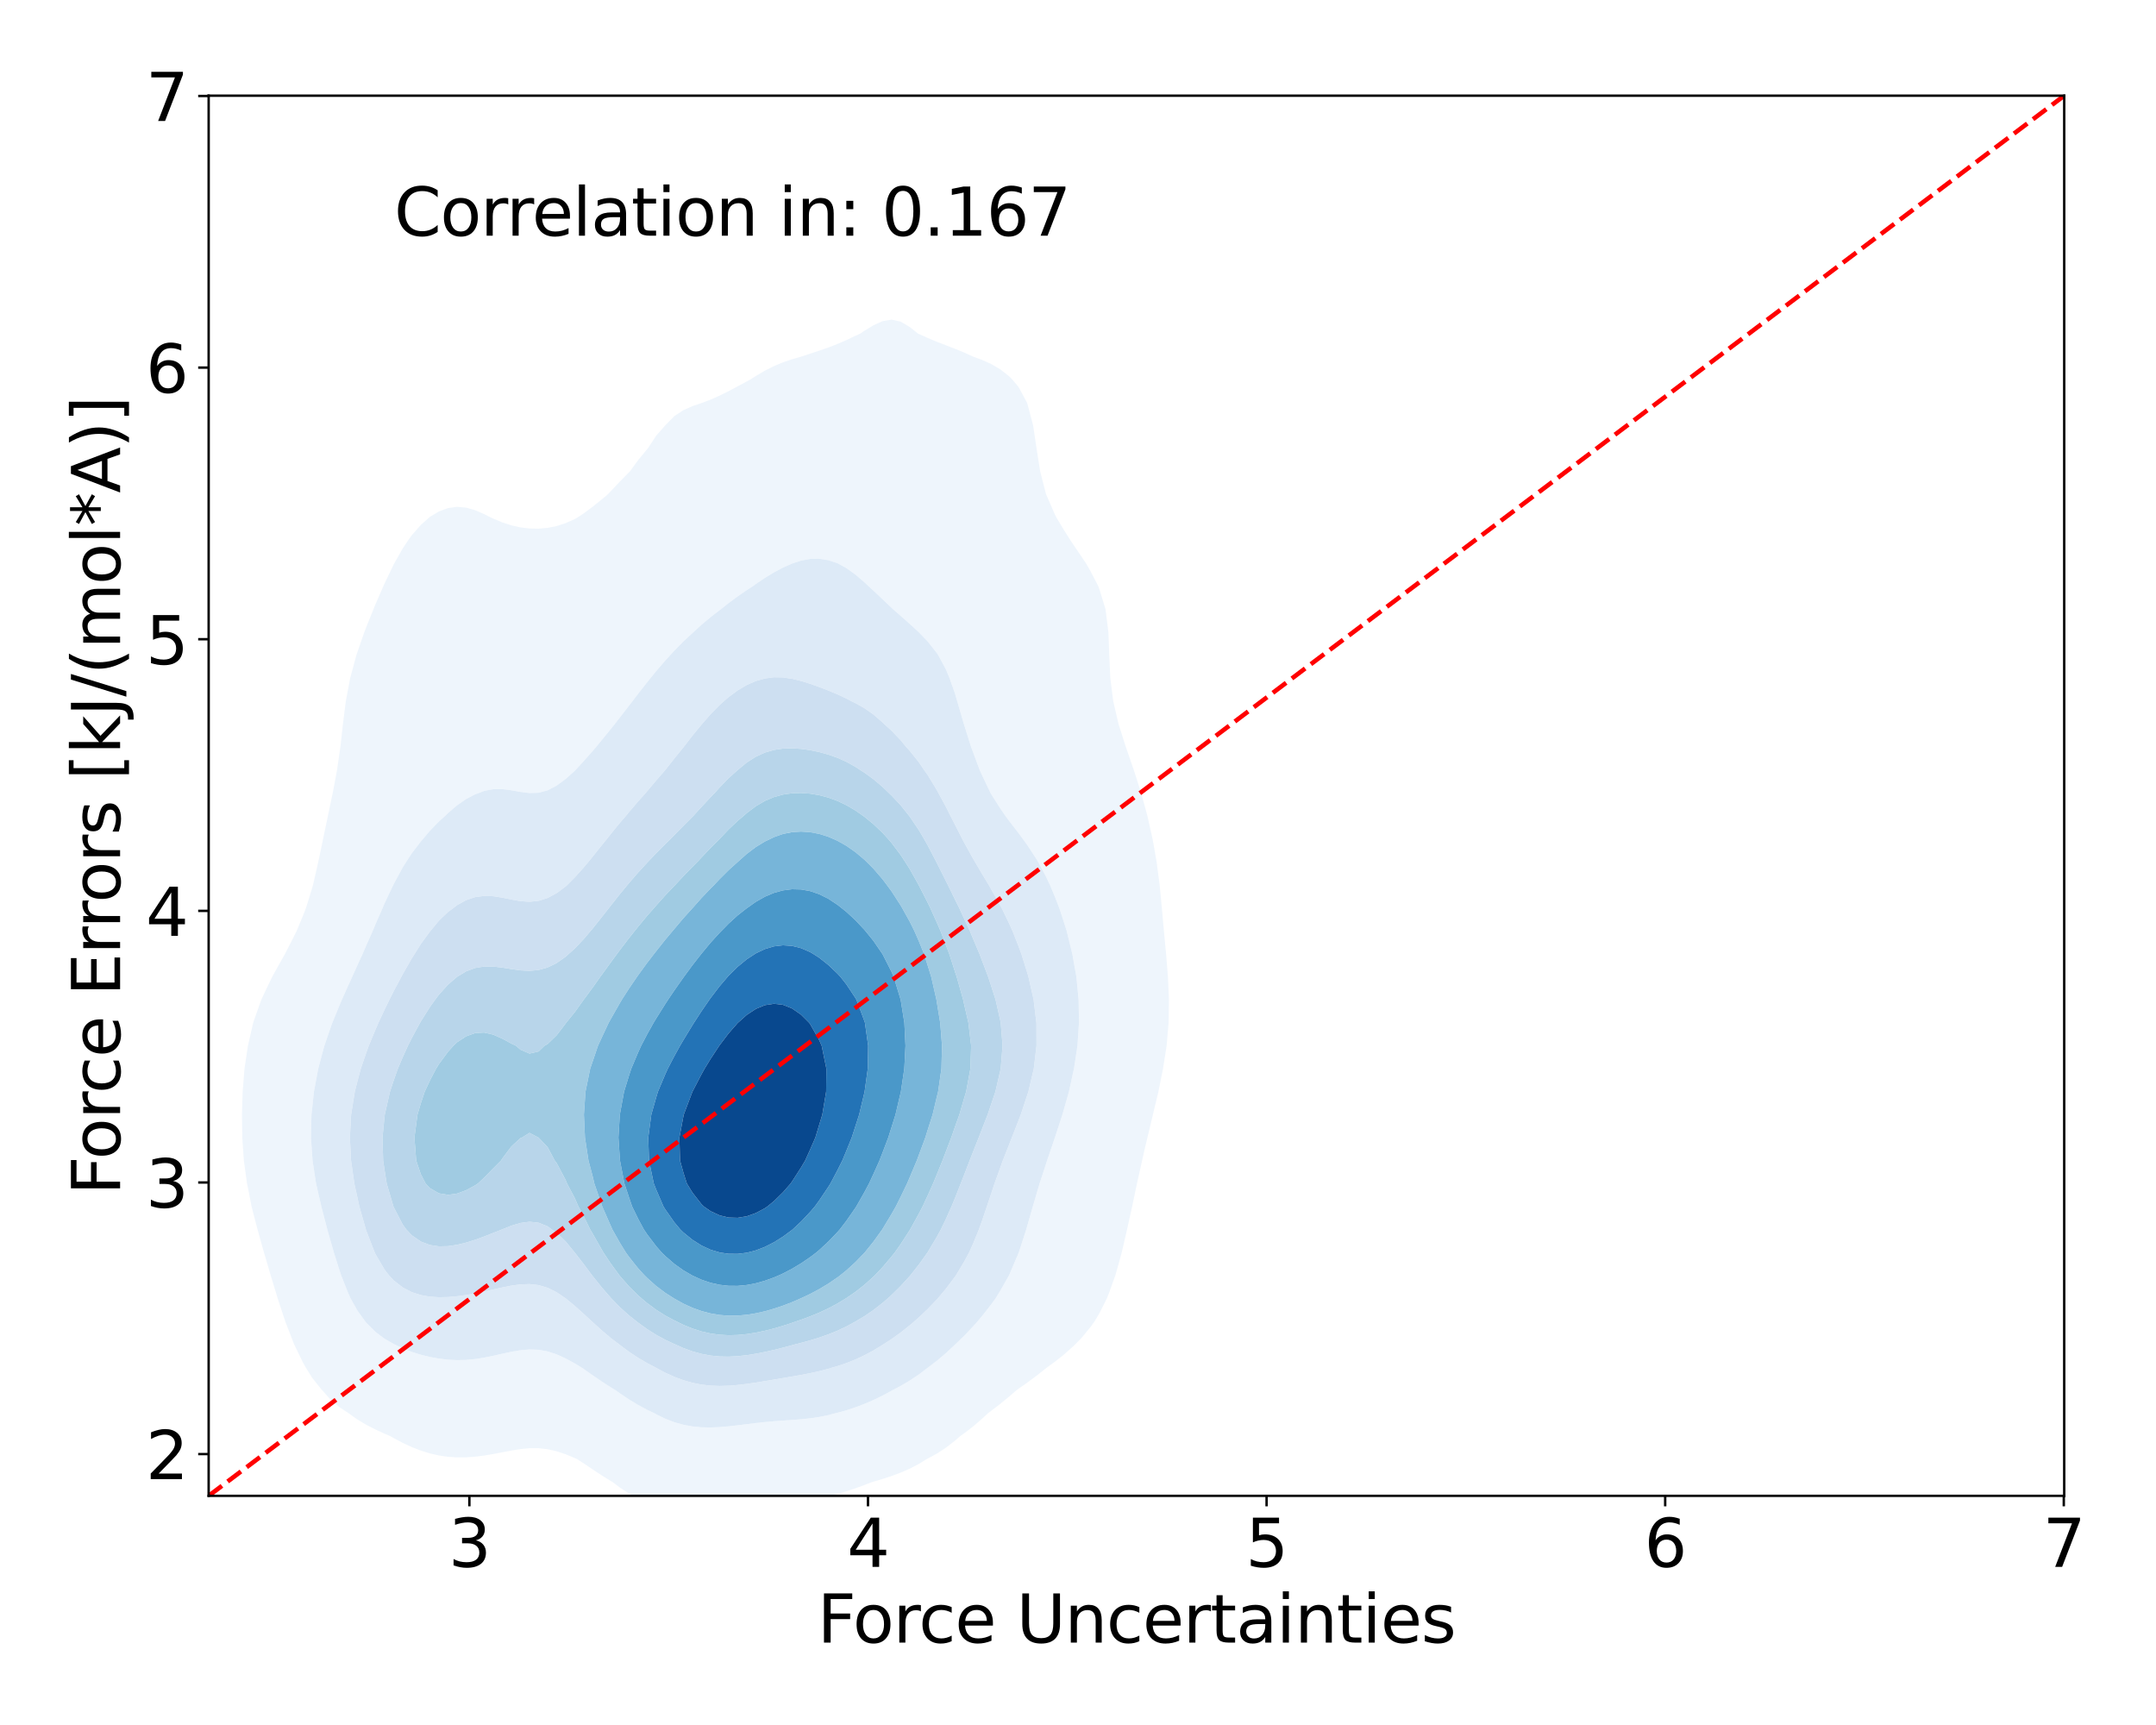<?xml version="1.0" encoding="utf-8" standalone="no"?>
<!DOCTYPE svg PUBLIC "-//W3C//DTD SVG 1.1//EN"
  "http://www.w3.org/Graphics/SVG/1.1/DTD/svg11.dtd">
<svg xmlns:xlink="http://www.w3.org/1999/xlink" width="720pt" height="576pt" viewBox="0 0 720 576" xmlns="http://www.w3.org/2000/svg" version="1.1">
 <defs>
  <style type="text/css">*{stroke-linejoin: round; stroke-linecap: butt}</style>
 </defs>
 <g id="figure_1">
  <g id="patch_1">
   <path d="M 0 576 
L 720 576 
L 720 0 
L 0 0 
z
" style="fill: #ffffff"/>
  </g>
  <g id="axes_1">
   <g id="patch_2">
    <path d="M 69.68 499.48 
L 689.347 499.48 
L 689.347 31.949 
L 69.68 31.949 
z
" style="fill: #ffffff"/>
   </g>
   <g id="QuadContourSet_1">
    <path d="M 222.173 503.013 
L 225.196 503.404 
L 228.22 503.484 
L 231.243 503.309 
L 234.267 502.939 
L 236.42 502.586 
L 237.29 502.489 
L 240.313 502.124 
L 243.337 501.777 
L 246.36 501.49 
L 249.383 501.291 
L 252.407 501.189 
L 255.43 501.163 
L 258.453 501.174 
L 261.477 501.169 
L 264.5 501.101 
L 267.523 500.927 
L 270.547 500.623 
L 273.57 500.174 
L 276.594 499.577 
L 279.617 498.836 
L 282.64 497.961 
L 285.664 496.967 
L 288.687 495.865 
L 291.096 494.915 
L 291.71 494.741 
L 294.734 493.846 
L 297.757 492.855 
L 300.78 491.729 
L 303.804 490.413 
L 306.827 488.839 
L 309.384 487.245 
L 309.85 487.019 
L 312.874 485.376 
L 315.897 483.407 
L 318.921 481.053 
L 320.613 479.575 
L 321.944 478.629 
L 324.967 476.321 
L 327.991 473.708 
L 329.941 471.904 
L 331.014 471.088 
L 334.037 468.77 
L 337.061 466.277 
L 339.441 464.234 
L 340.084 463.766 
L 343.107 461.636 
L 346.131 459.383 
L 349.154 456.992 
L 349.707 456.564 
L 352.177 454.781 
L 355.201 452.408 
L 358.224 449.702 
L 359.072 448.893 
L 361.247 446.672 
L 364.271 442.989 
L 365.527 441.223 
L 367.294 438.243 
L 369.639 433.553 
L 370.318 431.844 
L 372.459 425.882 
L 373.341 422.809 
L 374.605 418.212 
L 376.364 410.587 
L 376.375 410.542 
L 378.084 402.871 
L 379.388 396.614 
L 379.695 395.201 
L 381.403 387.531 
L 382.411 383.076 
L 383.18 379.86 
L 385.024 372.19 
L 385.434 370.415 
L 386.853 364.52 
L 388.389 356.849 
L 388.458 356.389 
L 389.597 349.179 
L 390.257 341.509 
L 390.373 333.838 
L 390.034 326.168 
L 389.412 318.498 
L 388.688 310.827 
L 388.458 308.348 
L 388.007 303.157 
L 387.259 295.487 
L 386.255 287.816 
L 385.434 283.104 
L 384.903 280.146 
L 383.178 272.476 
L 382.411 269.61 
L 381.078 264.805 
L 379.388 259.448 
L 378.628 257.135 
L 376.364 250.533 
L 375.986 249.465 
L 373.539 241.794 
L 373.341 240.935 
L 371.763 234.124 
L 370.793 226.454 
L 370.439 218.783 
L 370.318 215.411 
L 370.153 211.113 
L 369.2 203.443 
L 367.294 197.236 
L 366.791 195.772 
L 364.271 190.907 
L 362.67 188.102 
L 361.247 185.981 
L 358.224 181.546 
L 357.494 180.432 
L 355.201 176.816 
L 352.764 172.761 
L 352.177 171.557 
L 349.359 165.091 
L 349.154 164.373 
L 347.374 157.421 
L 346.156 149.75 
L 346.131 149.563 
L 345.022 142.08 
L 343.107 134.869 
L 342.948 134.41 
L 340.084 129.112 
L 338.056 126.739 
L 337.061 125.712 
L 334.037 123.314 
L 331.014 121.559 
L 327.991 120.191 
L 324.967 119.078 
L 324.938 119.069 
L 321.944 117.705 
L 318.921 116.462 
L 315.897 115.292 
L 312.874 114.122 
L 309.85 112.871 
L 306.827 111.501 
L 306.591 111.399 
L 303.804 109.193 
L 300.78 107.4 
L 297.757 106.722 
L 294.734 107.235 
L 291.71 108.614 
L 288.687 110.433 
L 287.309 111.399 
L 285.664 112.133 
L 282.64 113.563 
L 279.617 114.878 
L 276.594 116.049 
L 273.57 117.099 
L 270.547 118.087 
L 267.623 119.069 
L 267.523 119.093 
L 264.5 119.96 
L 261.477 120.992 
L 258.453 122.249 
L 255.43 123.771 
L 252.407 125.556 
L 250.555 126.739 
L 249.383 127.366 
L 246.36 128.988 
L 243.337 130.6 
L 240.313 132.107 
L 237.29 133.444 
L 234.766 134.41 
L 234.267 134.59 
L 231.243 135.617 
L 228.22 136.955 
L 225.196 138.955 
L 222.173 142.024 
L 222.131 142.08 
L 219.15 145.46 
L 216.338 149.75 
L 216.126 149.979 
L 213.103 153.634 
L 210.354 157.421 
L 210.08 157.689 
L 207.056 160.743 
L 204.033 163.945 
L 202.946 165.091 
L 201.01 166.716 
L 197.986 169.146 
L 194.963 171.418 
L 192.917 172.761 
L 191.94 173.324 
L 188.916 174.679 
L 185.893 175.657 
L 182.869 176.262 
L 179.846 176.521 
L 176.823 176.462 
L 173.799 176.099 
L 170.776 175.424 
L 167.753 174.436 
L 164.729 173.177 
L 163.83 172.761 
L 161.706 171.683 
L 158.683 170.364 
L 155.659 169.501 
L 152.636 169.241 
L 149.613 169.655 
L 146.589 170.769 
L 143.566 172.597 
L 143.374 172.761 
L 140.543 175.269 
L 137.519 178.714 
L 136.289 180.432 
L 134.496 183.121 
L 131.682 188.102 
L 131.472 188.49 
L 128.449 194.775 
L 128.011 195.772 
L 125.426 201.686 
L 124.706 203.443 
L 122.402 209.177 
L 121.658 211.113 
L 119.379 217.685 
L 119.007 218.783 
L 116.937 226.454 
L 116.356 229.542 
L 115.491 234.124 
L 114.522 241.794 
L 113.671 249.465 
L 113.332 251.742 
L 112.556 257.135 
L 111.116 264.805 
L 110.309 268.579 
L 109.498 272.476 
L 107.892 280.146 
L 107.286 283.082 
L 106.278 287.816 
L 104.54 295.487 
L 104.262 296.453 
L 102.201 303.157 
L 101.239 305.623 
L 99.078 310.827 
L 98.216 312.565 
L 95.192 318.498 
L 95.192 318.498 
L 92.169 323.873 
L 90.914 326.168 
L 89.145 329.808 
L 87.256 333.838 
L 86.122 337.033 
L 84.549 341.509 
L 83.099 347.899 
L 82.798 349.179 
L 81.65 356.849 
L 81.037 364.52 
L 80.798 372.19 
L 80.91 379.86 
L 81.439 387.531 
L 82.497 395.201 
L 83.099 398.104 
L 84.012 402.871 
L 86.005 410.542 
L 86.122 410.951 
L 88.141 418.212 
L 89.145 421.556 
L 90.396 425.882 
L 92.169 431.65 
L 92.727 433.553 
L 95.192 441.025 
L 95.256 441.223 
L 98.216 448.868 
L 98.226 448.893 
L 101.239 455.089 
L 102.065 456.564 
L 104.262 460.072 
L 107.286 463.88 
L 107.612 464.234 
L 110.309 467.255 
L 113.332 469.857 
L 116.356 471.858 
L 116.435 471.904 
L 119.379 474.006 
L 122.402 475.799 
L 125.426 477.35 
L 128.449 478.741 
L 130.376 479.575 
L 131.472 480.196 
L 134.496 481.802 
L 137.519 483.201 
L 140.543 484.377 
L 143.566 485.314 
L 146.589 486.002 
L 149.613 486.442 
L 152.636 486.643 
L 155.659 486.623 
L 158.683 486.405 
L 161.706 486.021 
L 164.729 485.513 
L 167.753 484.933 
L 170.776 484.356 
L 173.799 483.871 
L 176.823 483.579 
L 179.846 483.571 
L 182.869 483.909 
L 185.893 484.6 
L 188.916 485.604 
L 191.94 486.847 
L 192.762 487.245 
L 194.963 488.657 
L 197.986 490.696 
L 201.01 492.692 
L 204.033 494.565 
L 204.619 494.915 
L 207.056 496.755 
L 210.08 498.714 
L 213.103 500.289 
L 216.126 501.492 
L 219.15 502.347 
L 220.44 502.586 
z
M 218.522 471.904 
L 216.126 470.77 
L 213.103 469.14 
L 210.08 467.308 
L 207.056 465.282 
L 205.58 464.234 
L 204.033 463.284 
L 201.01 461.335 
L 197.986 459.269 
L 194.963 457.148 
L 194.074 456.564 
L 191.94 455.266 
L 188.916 453.612 
L 185.893 452.238 
L 182.869 451.252 
L 179.846 450.71 
L 176.823 450.602 
L 173.799 450.857 
L 170.776 451.37 
L 167.753 452.025 
L 164.729 452.711 
L 161.706 453.33 
L 158.683 453.81 
L 155.659 454.099 
L 152.636 454.17 
L 149.613 454.02 
L 146.589 453.66 
L 143.566 453.104 
L 140.543 452.36 
L 137.519 451.416 
L 134.496 450.238 
L 131.738 448.893 
L 131.472 448.772 
L 128.449 447.047 
L 125.426 444.776 
L 122.402 441.758 
L 121.957 441.223 
L 119.379 437.65 
L 117.077 433.553 
L 116.356 431.972 
L 113.935 425.882 
L 113.332 424.054 
L 111.486 418.212 
L 110.309 414.038 
L 109.306 410.542 
L 107.31 402.871 
L 107.286 402.758 
L 105.548 395.201 
L 104.375 387.531 
L 104.262 385.832 
L 103.837 379.86 
L 104.017 372.19 
L 104.262 369.955 
L 104.837 364.52 
L 106.271 356.849 
L 107.286 353.022 
L 108.32 349.179 
L 110.309 343.407 
L 110.981 341.509 
L 113.332 335.786 
L 114.153 333.838 
L 116.356 328.927 
L 117.618 326.168 
L 119.379 322.253 
L 121.109 318.498 
L 122.402 315.472 
L 124.476 310.827 
L 125.426 308.501 
L 127.786 303.157 
L 128.449 301.579 
L 131.336 295.487 
L 131.472 295.201 
L 134.496 289.61 
L 135.636 287.816 
L 137.519 284.924 
L 140.543 280.963 
L 141.25 280.146 
L 143.566 277.41 
L 146.589 274.291 
L 148.609 272.476 
L 149.613 271.487 
L 152.636 268.91 
L 155.659 266.809 
L 158.683 265.223 
L 159.911 264.805 
L 161.706 264.083 
L 164.729 263.507 
L 167.753 263.493 
L 170.776 263.882 
L 173.799 264.425 
L 176.823 264.805 
L 176.823 264.805 
L 176.823 264.805 
L 179.846 264.707 
L 182.869 263.904 
L 185.893 262.33 
L 188.916 260.087 
L 191.94 257.383 
L 192.178 257.135 
L 194.963 254.098 
L 197.986 250.691 
L 199.032 249.465 
L 201.01 247.06 
L 204.033 243.347 
L 205.278 241.794 
L 207.056 239.499 
L 210.08 235.601 
L 211.22 234.124 
L 213.103 231.651 
L 216.126 227.804 
L 217.21 226.454 
L 219.15 224.063 
L 222.173 220.564 
L 223.8 218.783 
L 225.196 217.263 
L 228.22 214.18 
L 231.243 211.376 
L 231.54 211.113 
L 234.267 208.606 
L 237.29 206.072 
L 240.313 203.748 
L 240.734 203.443 
L 243.337 201.358 
L 246.36 199.122 
L 249.383 197.045 
L 251.366 195.772 
L 252.407 195.003 
L 255.43 192.962 
L 258.453 191.128 
L 261.477 189.521 
L 264.5 188.183 
L 264.758 188.102 
L 267.523 187.178 
L 270.547 186.632 
L 273.57 186.581 
L 276.594 187.046 
L 279.617 188.037 
L 279.751 188.102 
L 282.64 189.681 
L 285.664 191.849 
L 288.687 194.435 
L 290.088 195.772 
L 291.71 197.244 
L 294.734 200.102 
L 297.757 202.97 
L 298.259 203.443 
L 300.78 205.639 
L 303.804 208.324 
L 306.827 211.099 
L 306.842 211.113 
L 309.85 214.244 
L 312.874 218.081 
L 313.344 218.783 
L 315.897 223.531 
L 317.11 226.454 
L 318.921 231.561 
L 319.655 234.124 
L 321.9 241.794 
L 321.944 241.917 
L 324.313 249.465 
L 324.967 251.178 
L 327.175 257.135 
L 327.991 258.921 
L 330.808 264.805 
L 331.014 265.165 
L 334.037 269.924 
L 335.776 272.476 
L 337.061 274.181 
L 340.084 278.108 
L 341.595 280.146 
L 343.107 282.224 
L 346.131 286.865 
L 346.694 287.816 
L 349.154 292.4 
L 350.635 295.487 
L 352.177 299.176 
L 353.739 303.157 
L 355.201 307.624 
L 356.214 310.827 
L 358.097 318.498 
L 358.224 319.206 
L 359.458 326.168 
L 360.205 333.838 
L 360.331 341.509 
L 359.822 349.179 
L 358.658 356.849 
L 358.224 358.767 
L 356.981 364.52 
L 355.201 370.769 
L 354.795 372.19 
L 352.285 379.86 
L 352.177 380.186 
L 349.672 387.531 
L 349.154 389.136 
L 347.175 395.201 
L 346.131 398.706 
L 344.914 402.871 
L 343.107 409.151 
L 342.718 410.542 
L 340.229 418.212 
L 340.084 418.558 
L 337.061 425.644 
L 336.955 425.882 
L 334.037 431.011 
L 332.469 433.553 
L 331.014 435.544 
L 327.991 439.412 
L 326.47 441.223 
L 324.967 442.907 
L 321.944 446.089 
L 319.021 448.893 
L 318.921 448.991 
L 315.897 451.831 
L 312.874 454.386 
L 310.01 456.564 
L 309.85 456.692 
L 306.827 458.979 
L 303.804 460.996 
L 300.78 462.779 
L 298.015 464.234 
L 297.757 464.383 
L 294.734 466.017 
L 291.71 467.475 
L 288.687 468.775 
L 285.664 469.924 
L 282.64 470.92 
L 279.617 471.755 
L 278.957 471.904 
L 276.594 472.529 
L 273.57 473.145 
L 270.547 473.593 
L 267.523 473.911 
L 264.5 474.145 
L 261.477 474.351 
L 258.453 474.576 
L 255.43 474.85 
L 252.407 475.181 
L 249.383 475.552 
L 246.36 475.93 
L 243.337 476.272 
L 240.313 476.53 
L 237.29 476.652 
L 234.267 476.591 
L 231.243 476.302 
L 228.22 475.746 
L 225.196 474.895 
L 222.173 473.734 
L 219.15 472.258 
z
" clip-path="url(#pff95fe3c9d)" style="fill: #eef5fc"/>
    <path d="M 219.15 472.258 
L 222.173 473.734 
L 225.196 474.895 
L 228.22 475.746 
L 231.243 476.302 
L 234.267 476.591 
L 237.29 476.652 
L 240.313 476.53 
L 243.337 476.272 
L 246.36 475.93 
L 249.383 475.552 
L 252.407 475.181 
L 255.43 474.85 
L 258.453 474.576 
L 261.477 474.351 
L 264.5 474.145 
L 267.523 473.911 
L 270.547 473.593 
L 273.57 473.145 
L 276.594 472.529 
L 278.957 471.904 
L 279.617 471.755 
L 282.64 470.92 
L 285.664 469.924 
L 288.687 468.775 
L 291.71 467.475 
L 294.734 466.017 
L 297.757 464.383 
L 298.015 464.234 
L 300.78 462.779 
L 303.804 460.996 
L 306.827 458.979 
L 309.85 456.692 
L 310.01 456.564 
L 312.874 454.386 
L 315.897 451.831 
L 318.921 448.991 
L 319.021 448.893 
L 321.944 446.089 
L 324.967 442.907 
L 326.47 441.223 
L 327.991 439.412 
L 331.014 435.544 
L 332.469 433.553 
L 334.037 431.011 
L 336.955 425.882 
L 337.061 425.644 
L 340.084 418.558 
L 340.229 418.212 
L 342.718 410.542 
L 343.107 409.151 
L 344.914 402.871 
L 346.131 398.706 
L 347.175 395.201 
L 349.154 389.136 
L 349.672 387.531 
L 352.177 380.186 
L 352.285 379.86 
L 354.795 372.19 
L 355.201 370.769 
L 356.981 364.52 
L 358.224 358.767 
L 358.658 356.849 
L 359.822 349.179 
L 360.331 341.509 
L 360.205 333.838 
L 359.458 326.168 
L 358.224 319.206 
L 358.097 318.498 
L 356.214 310.827 
L 355.201 307.624 
L 353.739 303.157 
L 352.177 299.176 
L 350.635 295.487 
L 349.154 292.4 
L 346.694 287.816 
L 346.131 286.865 
L 343.107 282.224 
L 341.595 280.146 
L 340.084 278.108 
L 337.061 274.181 
L 335.776 272.476 
L 334.037 269.924 
L 331.014 265.165 
L 330.808 264.805 
L 327.991 258.921 
L 327.175 257.135 
L 324.967 251.178 
L 324.313 249.465 
L 321.944 241.917 
L 321.9 241.794 
L 319.655 234.124 
L 318.921 231.561 
L 317.11 226.454 
L 315.897 223.531 
L 313.344 218.783 
L 312.874 218.081 
L 309.85 214.244 
L 306.842 211.113 
L 306.827 211.099 
L 303.804 208.324 
L 300.78 205.639 
L 298.259 203.443 
L 297.757 202.97 
L 294.734 200.102 
L 291.71 197.244 
L 290.088 195.772 
L 288.687 194.435 
L 285.664 191.849 
L 282.64 189.681 
L 279.751 188.102 
L 279.617 188.037 
L 276.594 187.046 
L 273.57 186.581 
L 270.547 186.632 
L 267.523 187.178 
L 264.758 188.102 
L 264.5 188.183 
L 261.477 189.521 
L 258.453 191.128 
L 255.43 192.962 
L 252.407 195.003 
L 251.366 195.772 
L 249.383 197.045 
L 246.36 199.122 
L 243.337 201.358 
L 240.734 203.443 
L 240.313 203.748 
L 237.29 206.072 
L 234.267 208.606 
L 231.54 211.113 
L 231.243 211.376 
L 228.22 214.18 
L 225.196 217.263 
L 223.8 218.783 
L 222.173 220.564 
L 219.15 224.063 
L 217.21 226.454 
L 216.126 227.804 
L 213.103 231.651 
L 211.22 234.124 
L 210.08 235.601 
L 207.056 239.499 
L 205.278 241.794 
L 204.033 243.347 
L 201.01 247.06 
L 199.032 249.465 
L 197.986 250.691 
L 194.963 254.098 
L 192.178 257.135 
L 191.94 257.383 
L 188.916 260.087 
L 185.893 262.33 
L 182.869 263.904 
L 179.846 264.707 
L 176.823 264.805 
L 176.823 264.805 
L 176.823 264.805 
L 173.799 264.425 
L 170.776 263.882 
L 167.753 263.493 
L 164.729 263.507 
L 161.706 264.083 
L 159.911 264.805 
L 158.683 265.223 
L 155.659 266.809 
L 152.636 268.91 
L 149.613 271.487 
L 148.609 272.476 
L 146.589 274.291 
L 143.566 277.41 
L 141.25 280.146 
L 140.543 280.963 
L 137.519 284.924 
L 135.636 287.816 
L 134.496 289.61 
L 131.472 295.201 
L 131.336 295.487 
L 128.449 301.579 
L 127.786 303.157 
L 125.426 308.501 
L 124.476 310.827 
L 122.402 315.472 
L 121.109 318.498 
L 119.379 322.253 
L 117.618 326.168 
L 116.356 328.927 
L 114.153 333.838 
L 113.332 335.786 
L 110.981 341.509 
L 110.309 343.407 
L 108.32 349.179 
L 107.286 353.022 
L 106.271 356.849 
L 104.837 364.52 
L 104.262 369.955 
L 104.017 372.19 
L 103.837 379.86 
L 104.262 385.832 
L 104.375 387.531 
L 105.548 395.201 
L 107.286 402.758 
L 107.31 402.871 
L 109.306 410.542 
L 110.309 414.038 
L 111.486 418.212 
L 113.332 424.054 
L 113.935 425.882 
L 116.356 431.972 
L 117.077 433.553 
L 119.379 437.65 
L 121.957 441.223 
L 122.402 441.758 
L 125.426 444.776 
L 128.449 447.047 
L 131.472 448.772 
L 131.738 448.893 
L 134.496 450.238 
L 137.519 451.416 
L 140.543 452.36 
L 143.566 453.104 
L 146.589 453.66 
L 149.613 454.02 
L 152.636 454.17 
L 155.659 454.099 
L 158.683 453.81 
L 161.706 453.33 
L 164.729 452.711 
L 167.753 452.025 
L 170.776 451.37 
L 173.799 450.857 
L 176.823 450.602 
L 179.846 450.71 
L 182.869 451.252 
L 185.893 452.238 
L 188.916 453.612 
L 191.94 455.266 
L 194.074 456.564 
L 194.963 457.148 
L 197.986 459.269 
L 201.01 461.335 
L 204.033 463.284 
L 205.58 464.234 
L 207.056 465.282 
L 210.08 467.308 
L 213.103 469.14 
L 216.126 470.77 
L 218.522 471.904 
z
M 218.812 456.564 
L 216.126 455.168 
L 213.103 453.393 
L 210.08 451.39 
L 207.056 449.136 
L 206.747 448.893 
L 204.033 446.829 
L 201.01 444.289 
L 197.986 441.536 
L 197.636 441.223 
L 194.963 438.765 
L 191.94 436.043 
L 188.916 433.553 
L 188.916 433.553 
L 185.893 431.498 
L 182.869 430.005 
L 179.846 429.113 
L 176.823 428.773 
L 173.799 428.876 
L 170.776 429.291 
L 167.753 429.891 
L 164.729 430.571 
L 161.706 431.252 
L 158.683 431.881 
L 155.659 432.418 
L 152.636 432.835 
L 149.613 433.097 
L 146.589 433.163 
L 143.566 432.973 
L 140.543 432.445 
L 137.519 431.47 
L 134.496 429.899 
L 131.472 427.537 
L 129.934 425.882 
L 128.449 423.996 
L 125.426 418.824 
L 125.131 418.212 
L 122.402 411.169 
L 122.186 410.542 
L 120.004 402.871 
L 119.379 400.001 
L 118.331 395.201 
L 117.233 387.531 
L 116.847 379.86 
L 117.256 372.19 
L 118.484 364.52 
L 119.379 361.005 
L 120.478 356.849 
L 122.402 351.261 
L 123.153 349.179 
L 125.426 343.706 
L 126.381 341.509 
L 128.449 337.073 
L 130.03 333.838 
L 131.472 330.962 
L 134.028 326.168 
L 134.496 325.287 
L 137.519 320.005 
L 138.477 318.498 
L 140.543 315.196 
L 143.566 311.06 
L 143.764 310.827 
L 146.589 307.413 
L 149.613 304.511 
L 151.455 303.157 
L 152.636 302.239 
L 155.659 300.56 
L 158.683 299.548 
L 161.706 299.146 
L 164.729 299.256 
L 167.753 299.728 
L 170.776 300.355 
L 173.799 300.896 
L 176.823 301.109 
L 179.846 300.799 
L 182.869 299.848 
L 185.893 298.224 
L 188.916 295.968 
L 189.431 295.487 
L 191.94 292.982 
L 194.963 289.619 
L 196.482 287.816 
L 197.986 285.944 
L 201.01 282.163 
L 202.66 280.146 
L 204.033 278.39 
L 207.056 274.696 
L 208.984 272.476 
L 210.08 271.128 
L 213.103 267.584 
L 215.612 264.805 
L 216.126 264.177 
L 219.15 260.58 
L 222.148 257.135 
L 222.173 257.103 
L 225.196 253.268 
L 228.22 249.54 
L 228.282 249.465 
L 231.243 245.634 
L 234.267 241.958 
L 234.409 241.794 
L 237.29 238.498 
L 240.313 235.409 
L 241.751 234.124 
L 243.337 232.753 
L 246.36 230.517 
L 249.383 228.723 
L 252.407 227.396 
L 255.43 226.546 
L 256.154 226.454 
L 258.453 226.139 
L 261.477 226.192 
L 263.108 226.454 
L 264.5 226.652 
L 267.523 227.384 
L 270.547 228.324 
L 273.57 229.398 
L 276.594 230.563 
L 279.617 231.825 
L 282.64 233.235 
L 284.295 234.124 
L 285.664 234.77 
L 288.687 236.476 
L 291.71 238.592 
L 294.734 241.214 
L 295.312 241.794 
L 297.757 243.988 
L 300.78 247.171 
L 302.661 249.465 
L 303.804 250.708 
L 306.827 254.478 
L 308.622 257.135 
L 309.85 258.853 
L 312.874 263.831 
L 313.395 264.805 
L 315.897 269.396 
L 317.437 272.476 
L 318.921 275.371 
L 321.353 280.146 
L 321.944 281.266 
L 324.967 286.721 
L 325.611 287.816 
L 327.991 291.859 
L 330.187 295.487 
L 331.014 296.953 
L 334.037 302.334 
L 334.489 303.157 
L 337.061 308.495 
L 338.12 310.827 
L 340.084 315.809 
L 341.08 318.498 
L 343.107 324.993 
L 343.452 326.168 
L 345.181 333.838 
L 346.109 341.509 
L 346.131 347.075 
L 346.139 349.179 
L 346.131 349.246 
L 345.238 356.849 
L 343.428 364.52 
L 343.107 365.499 
L 340.887 372.19 
L 340.084 374.281 
L 337.904 379.86 
L 337.061 382.022 
L 334.889 387.531 
L 334.037 389.906 
L 332.119 395.201 
L 331.014 398.57 
L 329.564 402.871 
L 327.991 407.519 
L 326.906 410.542 
L 324.967 415.266 
L 323.647 418.212 
L 321.944 421.355 
L 319.215 425.882 
L 318.921 426.298 
L 315.897 430.321 
L 313.196 433.553 
L 312.874 433.905 
L 309.85 437.057 
L 306.827 439.923 
L 305.357 441.223 
L 303.804 442.552 
L 300.78 444.959 
L 297.757 447.127 
L 295.01 448.893 
L 294.734 449.075 
L 291.71 450.918 
L 288.687 452.543 
L 285.664 453.956 
L 282.64 455.163 
L 279.617 456.172 
L 278.214 456.564 
L 276.594 457.066 
L 273.57 457.857 
L 270.547 458.524 
L 267.523 459.105 
L 264.5 459.639 
L 261.477 460.154 
L 258.453 460.664 
L 255.43 461.17 
L 252.407 461.658 
L 249.383 462.1 
L 246.36 462.463 
L 243.337 462.707 
L 240.313 462.791 
L 237.29 462.676 
L 234.267 462.33 
L 231.243 461.731 
L 228.22 460.869 
L 225.196 459.747 
L 222.173 458.374 
L 219.15 456.761 
z
" clip-path="url(#pff95fe3c9d)" style="fill: #ddeaf7"/>
    <path d="M 219.15 456.761 
L 222.173 458.374 
L 225.196 459.747 
L 228.22 460.869 
L 231.243 461.731 
L 234.267 462.33 
L 237.29 462.676 
L 240.313 462.791 
L 243.337 462.707 
L 246.36 462.463 
L 249.383 462.1 
L 252.407 461.658 
L 255.43 461.17 
L 258.453 460.664 
L 261.477 460.154 
L 264.5 459.639 
L 267.523 459.105 
L 270.547 458.524 
L 273.57 457.857 
L 276.594 457.066 
L 278.214 456.564 
L 279.617 456.172 
L 282.64 455.163 
L 285.664 453.956 
L 288.687 452.543 
L 291.71 450.918 
L 294.734 449.075 
L 295.01 448.893 
L 297.757 447.127 
L 300.78 444.959 
L 303.804 442.552 
L 305.357 441.223 
L 306.827 439.923 
L 309.85 437.057 
L 312.874 433.905 
L 313.196 433.553 
L 315.897 430.321 
L 318.921 426.298 
L 319.215 425.882 
L 321.944 421.355 
L 323.647 418.212 
L 324.967 415.266 
L 326.906 410.542 
L 327.991 407.519 
L 329.564 402.871 
L 331.014 398.57 
L 332.119 395.201 
L 334.037 389.906 
L 334.889 387.531 
L 337.061 382.022 
L 337.904 379.86 
L 340.084 374.281 
L 340.887 372.19 
L 343.107 365.499 
L 343.428 364.52 
L 345.238 356.849 
L 346.131 349.246 
L 346.139 349.179 
L 346.131 347.075 
L 346.109 341.509 
L 345.181 333.838 
L 343.452 326.168 
L 343.107 324.993 
L 341.08 318.498 
L 340.084 315.809 
L 338.12 310.827 
L 337.061 308.495 
L 334.489 303.157 
L 334.037 302.334 
L 331.014 296.953 
L 330.187 295.487 
L 327.991 291.859 
L 325.611 287.816 
L 324.967 286.721 
L 321.944 281.266 
L 321.353 280.146 
L 318.921 275.371 
L 317.437 272.476 
L 315.897 269.396 
L 313.395 264.805 
L 312.874 263.831 
L 309.85 258.853 
L 308.622 257.135 
L 306.827 254.478 
L 303.804 250.708 
L 302.661 249.465 
L 300.78 247.171 
L 297.757 243.988 
L 295.312 241.794 
L 294.734 241.214 
L 291.71 238.592 
L 288.687 236.476 
L 285.664 234.77 
L 284.295 234.124 
L 282.64 233.235 
L 279.617 231.825 
L 276.594 230.563 
L 273.57 229.398 
L 270.547 228.324 
L 267.523 227.384 
L 264.5 226.652 
L 263.108 226.454 
L 261.477 226.192 
L 258.453 226.139 
L 256.154 226.454 
L 255.43 226.546 
L 252.407 227.396 
L 249.383 228.723 
L 246.36 230.517 
L 243.337 232.753 
L 241.751 234.124 
L 240.313 235.409 
L 237.29 238.498 
L 234.409 241.794 
L 234.267 241.958 
L 231.243 245.634 
L 228.282 249.465 
L 228.22 249.54 
L 225.196 253.268 
L 222.173 257.103 
L 222.148 257.135 
L 219.15 260.58 
L 216.126 264.177 
L 215.612 264.805 
L 213.103 267.584 
L 210.08 271.128 
L 208.984 272.476 
L 207.056 274.696 
L 204.033 278.39 
L 202.66 280.146 
L 201.01 282.163 
L 197.986 285.944 
L 196.482 287.816 
L 194.963 289.619 
L 191.94 292.982 
L 189.431 295.487 
L 188.916 295.968 
L 185.893 298.224 
L 182.869 299.848 
L 179.846 300.799 
L 176.823 301.109 
L 173.799 300.896 
L 170.776 300.355 
L 167.753 299.728 
L 164.729 299.256 
L 161.706 299.146 
L 158.683 299.548 
L 155.659 300.56 
L 152.636 302.239 
L 151.455 303.157 
L 149.613 304.511 
L 146.589 307.413 
L 143.764 310.827 
L 143.566 311.06 
L 140.543 315.196 
L 138.477 318.498 
L 137.519 320.005 
L 134.496 325.287 
L 134.028 326.168 
L 131.472 330.962 
L 130.03 333.838 
L 128.449 337.073 
L 126.381 341.509 
L 125.426 343.706 
L 123.153 349.179 
L 122.402 351.261 
L 120.478 356.849 
L 119.379 361.005 
L 118.484 364.52 
L 117.256 372.19 
L 116.847 379.86 
L 117.233 387.531 
L 118.331 395.201 
L 119.379 400.001 
L 120.004 402.871 
L 122.186 410.542 
L 122.402 411.169 
L 125.131 418.212 
L 125.426 418.824 
L 128.449 423.996 
L 129.934 425.882 
L 131.472 427.537 
L 134.496 429.899 
L 137.519 431.47 
L 140.543 432.445 
L 143.566 432.973 
L 146.589 433.163 
L 149.613 433.097 
L 152.636 432.835 
L 155.659 432.418 
L 158.683 431.881 
L 161.706 431.252 
L 164.729 430.571 
L 167.753 429.891 
L 170.776 429.291 
L 173.799 428.876 
L 176.823 428.773 
L 179.846 429.113 
L 182.869 430.005 
L 185.893 431.498 
L 188.916 433.553 
L 188.916 433.553 
L 191.94 436.043 
L 194.963 438.765 
L 197.636 441.223 
L 197.986 441.536 
L 201.01 444.289 
L 204.033 446.829 
L 206.747 448.893 
L 207.056 449.136 
L 210.08 451.39 
L 213.103 453.393 
L 216.126 455.168 
L 218.812 456.564 
z
M 225.437 448.893 
L 225.196 448.795 
L 222.173 447.38 
L 219.15 445.73 
L 216.126 443.826 
L 213.103 441.639 
L 212.575 441.223 
L 210.08 439.255 
L 207.056 436.53 
L 204.153 433.553 
L 204.033 433.42 
L 201.01 429.95 
L 197.986 426.177 
L 197.742 425.882 
L 194.963 422.15 
L 191.94 418.247 
L 191.908 418.212 
L 188.916 414.558 
L 185.893 411.623 
L 184.268 410.542 
L 182.869 409.495 
L 179.846 408.271 
L 176.823 407.958 
L 173.799 408.366 
L 170.776 409.277 
L 167.753 410.481 
L 167.619 410.542 
L 164.729 411.683 
L 161.706 412.873 
L 158.683 413.974 
L 155.659 414.922 
L 152.636 415.656 
L 149.613 416.105 
L 146.589 416.171 
L 143.566 415.719 
L 140.543 414.568 
L 137.519 412.482 
L 135.689 410.542 
L 134.496 408.897 
L 131.472 403.074 
L 131.388 402.871 
L 129.142 395.201 
L 128.449 390.86 
L 127.954 387.531 
L 127.736 379.86 
L 128.449 372.599 
L 128.491 372.19 
L 130.232 364.52 
L 131.472 360.772 
L 132.856 356.849 
L 134.496 352.997 
L 136.233 349.179 
L 137.519 346.611 
L 140.28 341.509 
L 140.543 341.05 
L 143.566 336.249 
L 145.298 333.838 
L 146.589 332.122 
L 149.613 328.777 
L 152.636 326.168 
L 152.636 326.168 
L 155.659 324.337 
L 158.683 323.219 
L 161.706 322.728 
L 164.729 322.74 
L 167.753 323.091 
L 170.776 323.585 
L 173.799 324.012 
L 176.823 324.173 
L 179.846 323.896 
L 182.869 323.056 
L 185.893 321.575 
L 188.916 319.438 
L 189.954 318.498 
L 191.94 316.726 
L 194.963 313.53 
L 197.259 310.827 
L 197.986 309.963 
L 201.01 306.163 
L 203.375 303.157 
L 204.033 302.314 
L 207.056 298.493 
L 209.546 295.487 
L 210.08 294.841 
L 213.103 291.336 
L 216.126 288.06 
L 216.361 287.816 
L 219.15 284.871 
L 222.173 281.832 
L 223.905 280.146 
L 225.196 278.825 
L 228.22 275.754 
L 231.243 272.734 
L 231.498 272.476 
L 234.267 269.439 
L 237.29 266.212 
L 238.653 264.805 
L 240.313 262.946 
L 243.337 259.818 
L 246.33 257.135 
L 246.36 257.107 
L 249.383 254.605 
L 252.407 252.675 
L 255.43 251.295 
L 258.453 250.413 
L 261.477 249.964 
L 264.5 249.87 
L 267.523 250.063 
L 270.547 250.488 
L 273.57 251.118 
L 276.594 251.954 
L 279.617 253.022 
L 282.64 254.369 
L 285.664 256.044 
L 287.299 257.135 
L 288.687 258.002 
L 291.71 260.204 
L 294.734 262.759 
L 296.857 264.805 
L 297.757 265.656 
L 300.78 268.883 
L 303.646 272.476 
L 303.804 272.682 
L 306.827 277.148 
L 308.601 280.146 
L 309.85 282.364 
L 312.696 287.816 
L 312.874 288.165 
L 315.897 294.196 
L 316.548 295.487 
L 318.921 300.343 
L 320.325 303.157 
L 321.944 306.704 
L 323.874 310.827 
L 324.967 313.482 
L 327.095 318.498 
L 327.991 320.892 
L 330.004 326.168 
L 331.014 329.263 
L 332.481 333.838 
L 334.037 340.76 
L 334.195 341.509 
L 334.799 349.179 
L 334.185 356.849 
L 334.037 357.486 
L 332.421 364.52 
L 331.014 368.66 
L 329.83 372.19 
L 327.991 376.879 
L 326.841 379.86 
L 324.967 384.592 
L 323.811 387.531 
L 321.944 392.383 
L 320.837 395.201 
L 318.921 400.062 
L 317.754 402.871 
L 315.897 407.029 
L 314.205 410.542 
L 312.874 412.978 
L 309.85 418.048 
L 309.748 418.212 
L 306.827 422.299 
L 304.002 425.882 
L 303.804 426.108 
L 300.78 429.414 
L 297.757 432.395 
L 296.486 433.553 
L 294.734 435.053 
L 291.71 437.414 
L 288.687 439.488 
L 285.771 441.223 
L 285.664 441.287 
L 282.64 442.933 
L 279.617 444.354 
L 276.594 445.578 
L 273.57 446.635 
L 270.547 447.562 
L 267.523 448.39 
L 265.543 448.893 
L 264.5 449.186 
L 261.477 449.997 
L 258.453 450.748 
L 255.43 451.43 
L 252.407 452.024 
L 249.383 452.505 
L 246.36 452.84 
L 243.337 452.994 
L 240.313 452.934 
L 237.29 452.633 
L 234.267 452.071 
L 231.243 451.24 
L 228.22 450.141 
z
" clip-path="url(#pff95fe3c9d)" style="fill: #cddff1"/>
    <path d="M 228.22 450.141 
L 231.243 451.24 
L 234.267 452.071 
L 237.29 452.633 
L 240.313 452.934 
L 243.337 452.994 
L 246.36 452.84 
L 249.383 452.505 
L 252.407 452.024 
L 255.43 451.43 
L 258.453 450.748 
L 261.477 449.997 
L 264.5 449.186 
L 265.543 448.893 
L 267.523 448.39 
L 270.547 447.562 
L 273.57 446.635 
L 276.594 445.578 
L 279.617 444.354 
L 282.64 442.933 
L 285.664 441.287 
L 285.771 441.223 
L 288.687 439.488 
L 291.71 437.414 
L 294.734 435.053 
L 296.486 433.553 
L 297.757 432.395 
L 300.78 429.414 
L 303.804 426.108 
L 304.002 425.882 
L 306.827 422.299 
L 309.748 418.212 
L 309.85 418.048 
L 312.874 412.978 
L 314.205 410.542 
L 315.897 407.029 
L 317.754 402.871 
L 318.921 400.062 
L 320.837 395.201 
L 321.944 392.383 
L 323.811 387.531 
L 324.967 384.592 
L 326.841 379.86 
L 327.991 376.879 
L 329.83 372.19 
L 331.014 368.66 
L 332.421 364.52 
L 334.037 357.486 
L 334.185 356.849 
L 334.799 349.179 
L 334.195 341.509 
L 334.037 340.76 
L 332.481 333.838 
L 331.014 329.263 
L 330.004 326.168 
L 327.991 320.892 
L 327.095 318.498 
L 324.967 313.482 
L 323.874 310.827 
L 321.944 306.704 
L 320.325 303.157 
L 318.921 300.343 
L 316.548 295.487 
L 315.897 294.196 
L 312.874 288.165 
L 312.696 287.816 
L 309.85 282.364 
L 308.601 280.146 
L 306.827 277.148 
L 303.804 272.682 
L 303.646 272.476 
L 300.78 268.883 
L 297.757 265.656 
L 296.857 264.805 
L 294.734 262.759 
L 291.71 260.204 
L 288.687 258.002 
L 287.299 257.135 
L 285.664 256.044 
L 282.64 254.369 
L 279.617 253.022 
L 276.594 251.954 
L 273.57 251.118 
L 270.547 250.488 
L 267.523 250.063 
L 264.5 249.87 
L 261.477 249.964 
L 258.453 250.413 
L 255.43 251.295 
L 252.407 252.675 
L 249.383 254.605 
L 246.36 257.107 
L 246.33 257.135 
L 243.337 259.818 
L 240.313 262.946 
L 238.653 264.805 
L 237.29 266.212 
L 234.267 269.439 
L 231.498 272.476 
L 231.243 272.734 
L 228.22 275.754 
L 225.196 278.825 
L 223.905 280.146 
L 222.173 281.832 
L 219.15 284.871 
L 216.361 287.816 
L 216.126 288.06 
L 213.103 291.336 
L 210.08 294.841 
L 209.546 295.487 
L 207.056 298.493 
L 204.033 302.314 
L 203.375 303.157 
L 201.01 306.163 
L 197.986 309.963 
L 197.259 310.827 
L 194.963 313.53 
L 191.94 316.726 
L 189.954 318.498 
L 188.916 319.438 
L 185.893 321.575 
L 182.869 323.056 
L 179.846 323.896 
L 176.823 324.173 
L 173.799 324.012 
L 170.776 323.585 
L 167.753 323.091 
L 164.729 322.74 
L 161.706 322.728 
L 158.683 323.219 
L 155.659 324.337 
L 152.636 326.168 
L 152.636 326.168 
L 149.613 328.777 
L 146.589 332.122 
L 145.298 333.838 
L 143.566 336.249 
L 140.543 341.05 
L 140.28 341.509 
L 137.519 346.611 
L 136.233 349.179 
L 134.496 352.997 
L 132.856 356.849 
L 131.472 360.772 
L 130.232 364.52 
L 128.491 372.19 
L 128.449 372.599 
L 127.736 379.86 
L 127.954 387.531 
L 128.449 390.86 
L 129.142 395.201 
L 131.388 402.871 
L 131.472 403.074 
L 134.496 408.897 
L 135.689 410.542 
L 137.519 412.482 
L 140.543 414.568 
L 143.566 415.719 
L 146.589 416.171 
L 149.613 416.105 
L 152.636 415.656 
L 155.659 414.922 
L 158.683 413.974 
L 161.706 412.873 
L 164.729 411.683 
L 167.619 410.542 
L 167.753 410.481 
L 170.776 409.277 
L 173.799 408.366 
L 176.823 407.958 
L 179.846 408.271 
L 182.869 409.495 
L 184.268 410.542 
L 185.893 411.623 
L 188.916 414.558 
L 191.908 418.212 
L 191.94 418.247 
L 194.963 422.15 
L 197.742 425.882 
L 197.986 426.177 
L 201.01 429.95 
L 204.033 433.42 
L 204.153 433.553 
L 207.056 436.53 
L 210.08 439.255 
L 212.575 441.223 
L 213.103 441.639 
L 216.126 443.826 
L 219.15 445.73 
L 222.173 447.38 
L 225.196 448.795 
L 225.437 448.893 
z
M 225.86 441.223 
L 225.196 440.913 
L 222.173 439.283 
L 219.15 437.366 
L 216.126 435.128 
L 214.251 433.553 
L 213.103 432.546 
L 210.08 429.568 
L 207.056 426.101 
L 206.876 425.882 
L 204.033 422.011 
L 201.497 418.212 
L 201.01 417.358 
L 197.986 412.047 
L 197.1 410.542 
L 194.963 406.177 
L 193.162 402.871 
L 191.94 400.057 
L 189.369 395.201 
L 188.916 394.055 
L 185.893 388.348 
L 185.253 387.531 
L 182.869 383.034 
L 179.846 379.86 
L 179.846 379.86 
L 176.823 378.282 
L 174.289 379.86 
L 173.799 380.04 
L 170.776 382.815 
L 167.753 386.835 
L 167.31 387.531 
L 164.729 390.126 
L 161.706 393.202 
L 159.581 395.201 
L 158.683 395.794 
L 155.659 397.435 
L 152.636 398.551 
L 149.613 398.974 
L 146.589 398.474 
L 143.566 396.736 
L 142.135 395.201 
L 140.543 392.117 
L 138.993 387.531 
L 138.395 379.86 
L 139.415 372.19 
L 140.543 368.384 
L 141.838 364.52 
L 143.566 360.789 
L 145.625 356.849 
L 146.589 355.298 
L 149.613 351.19 
L 151.428 349.179 
L 152.636 348.023 
L 155.659 346.038 
L 158.683 344.948 
L 161.706 344.782 
L 164.729 345.479 
L 167.753 346.831 
L 170.776 348.469 
L 172.292 349.179 
L 173.799 350.488 
L 176.823 351.804 
L 179.846 351.103 
L 181.838 349.179 
L 182.869 348.622 
L 185.893 345.696 
L 188.916 341.74 
L 189.058 341.509 
L 191.94 337.983 
L 194.9 333.838 
L 194.963 333.763 
L 197.986 329.669 
L 200.454 326.168 
L 201.01 325.429 
L 204.033 321.257 
L 206.065 318.498 
L 207.056 317.173 
L 210.08 313.207 
L 211.989 310.827 
L 213.103 309.429 
L 216.126 305.778 
L 218.441 303.157 
L 219.15 302.344 
L 222.173 298.957 
L 225.196 295.79 
L 225.488 295.487 
L 228.22 292.557 
L 231.243 289.445 
L 232.863 287.816 
L 234.267 286.32 
L 237.29 283.136 
L 240.283 280.146 
L 240.313 280.114 
L 243.337 276.939 
L 246.36 274.075 
L 248.276 272.476 
L 249.383 271.487 
L 252.407 269.203 
L 255.43 267.431 
L 258.453 266.149 
L 261.477 265.316 
L 264.5 264.878 
L 266.914 264.805 
L 267.523 264.786 
L 267.777 264.805 
L 270.547 265.005 
L 273.57 265.513 
L 276.594 266.312 
L 279.617 267.417 
L 282.64 268.848 
L 285.664 270.622 
L 288.307 272.476 
L 288.687 272.744 
L 291.71 275.21 
L 294.734 278.092 
L 296.608 280.146 
L 297.757 281.479 
L 300.78 285.493 
L 302.312 287.816 
L 303.804 290.189 
L 306.782 295.487 
L 306.827 295.57 
L 309.85 301.501 
L 310.654 303.157 
L 312.874 308.09 
L 314.078 310.827 
L 315.897 315.62 
L 317.004 318.498 
L 318.921 324.489 
L 319.489 326.168 
L 321.649 333.838 
L 321.944 335.221 
L 323.398 341.509 
L 324.314 349.179 
L 324.065 356.849 
L 322.644 364.52 
L 321.944 366.813 
L 320.387 372.19 
L 318.921 376.261 
L 317.676 379.86 
L 315.897 384.49 
L 314.745 387.531 
L 312.874 392.133 
L 311.607 395.201 
L 309.85 399.119 
L 308.101 402.871 
L 306.827 405.32 
L 303.949 410.542 
L 303.804 410.773 
L 300.78 415.433 
L 298.828 418.212 
L 297.757 419.559 
L 294.734 423.126 
L 292.128 425.882 
L 291.71 426.284 
L 288.687 429.004 
L 285.664 431.383 
L 282.64 433.449 
L 282.475 433.553 
L 279.617 435.289 
L 276.594 436.898 
L 273.57 438.307 
L 270.547 439.553 
L 267.523 440.666 
L 265.877 441.223 
L 264.5 441.712 
L 261.477 442.703 
L 258.453 443.586 
L 255.43 444.355 
L 252.407 444.99 
L 249.383 445.47 
L 246.36 445.764 
L 243.337 445.845 
L 240.313 445.686 
L 237.29 445.269 
L 234.267 444.581 
L 231.243 443.62 
L 228.22 442.386 
z
" clip-path="url(#pff95fe3c9d)" style="fill: #b8d5ea"/>
    <path d="M 228.22 442.386 
L 231.243 443.62 
L 234.267 444.581 
L 237.29 445.269 
L 240.313 445.686 
L 243.337 445.845 
L 246.36 445.764 
L 249.383 445.47 
L 252.407 444.99 
L 255.43 444.355 
L 258.453 443.586 
L 261.477 442.703 
L 264.5 441.712 
L 265.877 441.223 
L 267.523 440.666 
L 270.547 439.553 
L 273.57 438.307 
L 276.594 436.898 
L 279.617 435.289 
L 282.475 433.553 
L 282.64 433.449 
L 285.664 431.383 
L 288.687 429.004 
L 291.71 426.284 
L 292.128 425.882 
L 294.734 423.126 
L 297.757 419.559 
L 298.828 418.212 
L 300.78 415.433 
L 303.804 410.773 
L 303.949 410.542 
L 306.827 405.32 
L 308.101 402.871 
L 309.85 399.119 
L 311.607 395.201 
L 312.874 392.133 
L 314.745 387.531 
L 315.897 384.49 
L 317.676 379.86 
L 318.921 376.261 
L 320.387 372.19 
L 321.944 366.813 
L 322.644 364.52 
L 324.065 356.849 
L 324.314 349.179 
L 323.398 341.509 
L 321.944 335.221 
L 321.649 333.838 
L 319.489 326.168 
L 318.921 324.489 
L 317.004 318.498 
L 315.897 315.62 
L 314.078 310.827 
L 312.874 308.09 
L 310.654 303.157 
L 309.85 301.501 
L 306.827 295.57 
L 306.782 295.487 
L 303.804 290.189 
L 302.312 287.816 
L 300.78 285.493 
L 297.757 281.479 
L 296.608 280.146 
L 294.734 278.092 
L 291.71 275.21 
L 288.687 272.744 
L 288.307 272.476 
L 285.664 270.622 
L 282.64 268.848 
L 279.617 267.417 
L 276.594 266.312 
L 273.57 265.513 
L 270.547 265.005 
L 267.777 264.805 
L 267.523 264.786 
L 266.914 264.805 
L 264.5 264.878 
L 261.477 265.316 
L 258.453 266.149 
L 255.43 267.431 
L 252.407 269.203 
L 249.383 271.487 
L 248.276 272.476 
L 246.36 274.075 
L 243.337 276.939 
L 240.313 280.114 
L 240.283 280.146 
L 237.29 283.136 
L 234.267 286.32 
L 232.863 287.816 
L 231.243 289.445 
L 228.22 292.557 
L 225.488 295.487 
L 225.196 295.79 
L 222.173 298.957 
L 219.15 302.344 
L 218.441 303.157 
L 216.126 305.778 
L 213.103 309.429 
L 211.989 310.827 
L 210.08 313.207 
L 207.056 317.173 
L 206.065 318.498 
L 204.033 321.257 
L 201.01 325.429 
L 200.454 326.168 
L 197.986 329.669 
L 194.963 333.763 
L 194.9 333.838 
L 191.94 337.983 
L 189.058 341.509 
L 188.916 341.74 
L 185.893 345.696 
L 182.869 348.622 
L 181.838 349.179 
L 179.846 351.103 
L 176.823 351.804 
L 173.799 350.488 
L 172.292 349.179 
L 170.776 348.469 
L 167.753 346.831 
L 164.729 345.479 
L 161.706 344.782 
L 158.683 344.948 
L 155.659 346.038 
L 152.636 348.023 
L 151.428 349.179 
L 149.613 351.19 
L 146.589 355.298 
L 145.625 356.849 
L 143.566 360.789 
L 141.838 364.52 
L 140.543 368.384 
L 139.415 372.19 
L 138.395 379.86 
L 138.993 387.531 
L 140.543 392.117 
L 142.135 395.201 
L 143.566 396.736 
L 146.589 398.474 
L 149.613 398.974 
L 152.636 398.551 
L 155.659 397.435 
L 158.683 395.794 
L 159.581 395.201 
L 161.706 393.202 
L 164.729 390.126 
L 167.31 387.531 
L 167.753 386.835 
L 170.776 382.815 
L 173.799 380.04 
L 174.289 379.86 
L 176.823 378.282 
L 179.846 379.86 
L 179.846 379.86 
L 182.869 383.034 
L 185.253 387.531 
L 185.893 388.348 
L 188.916 394.055 
L 189.369 395.201 
L 191.94 400.057 
L 193.162 402.871 
L 194.963 406.177 
L 197.1 410.542 
L 197.986 412.047 
L 201.01 417.358 
L 201.497 418.212 
L 204.033 422.011 
L 206.876 425.882 
L 207.056 426.101 
L 210.08 429.568 
L 213.103 432.546 
L 214.251 433.553 
L 216.126 435.128 
L 219.15 437.366 
L 222.173 439.283 
L 225.196 440.913 
L 225.86 441.223 
z
M 225.087 433.553 
L 222.173 431.7 
L 219.15 429.42 
L 216.126 426.728 
L 215.274 425.882 
L 213.103 423.517 
L 210.08 419.716 
L 208.995 418.212 
L 207.056 415.064 
L 204.512 410.542 
L 204.033 409.477 
L 201.123 402.871 
L 201.01 402.523 
L 198.487 395.201 
L 197.986 393.037 
L 196.526 387.531 
L 195.353 379.86 
L 195 372.19 
L 195.526 364.52 
L 197.093 356.849 
L 197.986 354.237 
L 199.702 349.179 
L 201.01 346.344 
L 203.272 341.509 
L 204.033 340.152 
L 207.056 334.842 
L 207.645 333.838 
L 210.08 330.052 
L 212.732 326.168 
L 213.103 325.648 
L 216.126 321.489 
L 218.437 318.498 
L 219.15 317.582 
L 222.173 313.778 
L 224.656 310.827 
L 225.196 310.179 
L 228.22 306.596 
L 231.243 303.26 
L 231.338 303.157 
L 234.267 299.853 
L 237.29 296.685 
L 238.492 295.487 
L 240.313 293.545 
L 243.337 290.532 
L 246.36 287.816 
L 246.36 287.816 
L 249.383 285.119 
L 252.407 282.837 
L 255.43 280.989 
L 257.223 280.146 
L 258.453 279.525 
L 261.477 278.465 
L 264.5 277.859 
L 267.523 277.671 
L 270.547 277.873 
L 273.57 278.45 
L 276.594 279.4 
L 278.312 280.146 
L 279.617 280.718 
L 282.64 282.422 
L 285.664 284.538 
L 288.687 287.08 
L 289.451 287.816 
L 291.71 290.082 
L 294.734 293.601 
L 296.154 295.487 
L 297.757 297.659 
L 300.78 302.34 
L 301.256 303.157 
L 303.804 307.732 
L 305.346 310.827 
L 306.827 314.207 
L 308.561 318.498 
L 309.85 322.549 
L 310.978 326.168 
L 312.729 333.838 
L 312.874 334.798 
L 313.979 341.509 
L 314.587 349.179 
L 314.388 356.849 
L 313.283 364.52 
L 312.874 366.15 
L 311.438 372.19 
L 309.85 377.156 
L 309.011 379.86 
L 306.827 385.738 
L 306.164 387.531 
L 303.804 393.132 
L 302.918 395.201 
L 300.78 399.631 
L 299.159 402.871 
L 297.757 405.34 
L 294.734 410.352 
L 294.614 410.542 
L 291.71 414.578 
L 288.786 418.212 
L 288.687 418.321 
L 285.664 421.45 
L 282.64 424.193 
L 280.552 425.882 
L 279.617 426.579 
L 276.594 428.643 
L 273.57 430.458 
L 270.547 432.064 
L 267.523 433.493 
L 267.386 433.553 
L 264.5 434.806 
L 261.477 435.971 
L 258.453 436.986 
L 255.43 437.845 
L 252.407 438.53 
L 249.383 439.019 
L 246.36 439.289 
L 243.337 439.316 
L 240.313 439.081 
L 237.29 438.569 
L 234.267 437.772 
L 231.243 436.685 
L 228.22 435.305 
L 225.196 433.622 
z
" clip-path="url(#pff95fe3c9d)" style="fill: #a0cbe2"/>
    <path d="M 225.196 433.622 
L 228.22 435.305 
L 231.243 436.685 
L 234.267 437.772 
L 237.29 438.569 
L 240.313 439.081 
L 243.337 439.316 
L 246.36 439.289 
L 249.383 439.019 
L 252.407 438.53 
L 255.43 437.845 
L 258.453 436.986 
L 261.477 435.971 
L 264.5 434.806 
L 267.386 433.553 
L 267.523 433.493 
L 270.547 432.064 
L 273.57 430.458 
L 276.594 428.643 
L 279.617 426.579 
L 280.552 425.882 
L 282.64 424.193 
L 285.664 421.45 
L 288.687 418.321 
L 288.786 418.212 
L 291.71 414.578 
L 294.614 410.542 
L 294.734 410.352 
L 297.757 405.34 
L 299.159 402.871 
L 300.78 399.631 
L 302.918 395.201 
L 303.804 393.132 
L 306.164 387.531 
L 306.827 385.738 
L 309.011 379.86 
L 309.85 377.156 
L 311.438 372.19 
L 312.874 366.15 
L 313.283 364.52 
L 314.388 356.849 
L 314.587 349.179 
L 313.979 341.509 
L 312.874 334.798 
L 312.729 333.838 
L 310.978 326.168 
L 309.85 322.549 
L 308.561 318.498 
L 306.827 314.207 
L 305.346 310.827 
L 303.804 307.732 
L 301.256 303.157 
L 300.78 302.34 
L 297.757 297.659 
L 296.154 295.487 
L 294.734 293.601 
L 291.71 290.082 
L 289.451 287.816 
L 288.687 287.08 
L 285.664 284.538 
L 282.64 282.422 
L 279.617 280.718 
L 278.312 280.146 
L 276.594 279.4 
L 273.57 278.45 
L 270.547 277.873 
L 267.523 277.671 
L 264.5 277.859 
L 261.477 278.465 
L 258.453 279.525 
L 257.223 280.146 
L 255.43 280.989 
L 252.407 282.837 
L 249.383 285.119 
L 246.36 287.816 
L 246.36 287.816 
L 243.337 290.532 
L 240.313 293.545 
L 238.492 295.487 
L 237.29 296.685 
L 234.267 299.853 
L 231.338 303.157 
L 231.243 303.26 
L 228.22 306.596 
L 225.196 310.179 
L 224.656 310.827 
L 222.173 313.778 
L 219.15 317.582 
L 218.437 318.498 
L 216.126 321.489 
L 213.103 325.648 
L 212.732 326.168 
L 210.08 330.052 
L 207.645 333.838 
L 207.056 334.842 
L 204.033 340.152 
L 203.272 341.509 
L 201.01 346.344 
L 199.702 349.179 
L 197.986 354.237 
L 197.093 356.849 
L 195.526 364.52 
L 195 372.19 
L 195.353 379.86 
L 196.526 387.531 
L 197.986 393.037 
L 198.487 395.201 
L 201.01 402.523 
L 201.123 402.871 
L 204.033 409.477 
L 204.512 410.542 
L 207.056 415.064 
L 208.995 418.212 
L 210.08 419.716 
L 213.103 423.517 
L 215.274 425.882 
L 216.126 426.728 
L 219.15 429.42 
L 222.173 431.7 
L 225.087 433.553 
z
M 231.157 425.882 
L 228.22 424.183 
L 225.196 422.024 
L 222.173 419.409 
L 220.967 418.212 
L 219.15 416.148 
L 216.126 412.168 
L 215.026 410.542 
L 213.103 406.966 
L 211.104 402.871 
L 210.08 399.885 
L 208.525 395.201 
L 207.056 387.57 
L 207.048 387.531 
L 206.528 379.86 
L 206.998 372.19 
L 207.056 371.862 
L 208.409 364.52 
L 210.08 359.077 
L 210.81 356.849 
L 213.103 351.42 
L 214.123 349.179 
L 216.126 345.342 
L 218.27 341.509 
L 219.15 340.057 
L 222.173 335.245 
L 223.081 333.838 
L 225.196 330.715 
L 228.22 326.418 
L 228.396 326.168 
L 231.243 322.297 
L 234.217 318.498 
L 234.267 318.436 
L 237.29 314.782 
L 240.313 311.468 
L 240.948 310.827 
L 243.337 308.379 
L 246.36 305.638 
L 249.383 303.27 
L 249.554 303.157 
L 252.407 301.135 
L 255.43 299.421 
L 258.453 298.143 
L 261.477 297.308 
L 264.5 296.923 
L 267.523 297 
L 270.547 297.55 
L 273.57 298.581 
L 276.594 300.094 
L 279.617 302.077 
L 280.985 303.157 
L 282.64 304.477 
L 285.664 307.265 
L 288.687 310.487 
L 288.974 310.827 
L 291.71 314.205 
L 294.659 318.498 
L 294.734 318.623 
L 297.757 324.575 
L 298.449 326.168 
L 300.78 333.838 
L 300.78 333.838 
L 302.011 341.509 
L 302.386 349.179 
L 301.991 356.849 
L 300.849 364.52 
L 300.78 364.811 
L 299.047 372.19 
L 297.757 376.304 
L 296.637 379.86 
L 294.734 384.855 
L 293.699 387.531 
L 291.71 391.964 
L 290.21 395.201 
L 288.687 398.054 
L 285.956 402.871 
L 285.664 403.317 
L 282.64 407.671 
L 280.44 410.542 
L 279.617 411.468 
L 276.594 414.621 
L 273.57 417.413 
L 272.628 418.212 
L 270.547 419.784 
L 267.523 421.84 
L 264.5 423.652 
L 261.477 425.229 
L 260.031 425.882 
L 258.453 426.562 
L 255.43 427.654 
L 252.407 428.499 
L 249.383 429.076 
L 246.36 429.365 
L 243.337 429.347 
L 240.313 429.007 
L 237.29 428.332 
L 234.267 427.31 
L 231.243 425.93 
z
" clip-path="url(#pff95fe3c9d)" style="fill: #77b5d9"/>
    <path d="M 231.243 425.93 
L 234.267 427.31 
L 237.29 428.332 
L 240.313 429.007 
L 243.337 429.347 
L 246.36 429.365 
L 249.383 429.076 
L 252.407 428.499 
L 255.43 427.654 
L 258.453 426.562 
L 260.031 425.882 
L 261.477 425.229 
L 264.5 423.652 
L 267.523 421.84 
L 270.547 419.784 
L 272.628 418.212 
L 273.57 417.413 
L 276.594 414.621 
L 279.617 411.468 
L 280.44 410.542 
L 282.64 407.671 
L 285.664 403.317 
L 285.956 402.871 
L 288.687 398.054 
L 290.21 395.201 
L 291.71 391.964 
L 293.699 387.531 
L 294.734 384.855 
L 296.637 379.86 
L 297.757 376.304 
L 299.047 372.19 
L 300.78 364.811 
L 300.849 364.52 
L 301.991 356.849 
L 302.386 349.179 
L 302.011 341.509 
L 300.78 333.838 
L 300.78 333.838 
L 298.449 326.168 
L 297.757 324.575 
L 294.734 318.623 
L 294.659 318.498 
L 291.71 314.205 
L 288.974 310.827 
L 288.687 310.487 
L 285.664 307.265 
L 282.64 304.477 
L 280.985 303.157 
L 279.617 302.077 
L 276.594 300.094 
L 273.57 298.581 
L 270.547 297.55 
L 267.523 297 
L 264.5 296.923 
L 261.477 297.308 
L 258.453 298.143 
L 255.43 299.421 
L 252.407 301.135 
L 249.554 303.157 
L 249.383 303.27 
L 246.36 305.638 
L 243.337 308.379 
L 240.948 310.827 
L 240.313 311.468 
L 237.29 314.782 
L 234.267 318.436 
L 234.217 318.498 
L 231.243 322.297 
L 228.396 326.168 
L 228.22 326.418 
L 225.196 330.715 
L 223.081 333.838 
L 222.173 335.245 
L 219.15 340.057 
L 218.27 341.509 
L 216.126 345.342 
L 214.123 349.179 
L 213.103 351.42 
L 210.81 356.849 
L 210.08 359.077 
L 208.409 364.52 
L 207.056 371.862 
L 206.998 372.19 
L 206.528 379.86 
L 207.048 387.531 
L 207.056 387.57 
L 208.525 395.201 
L 210.08 399.885 
L 211.104 402.871 
L 213.103 406.966 
L 215.026 410.542 
L 216.126 412.168 
L 219.15 416.148 
L 220.967 418.212 
L 222.173 419.409 
L 225.196 422.024 
L 228.22 424.183 
L 231.157 425.882 
z
M 240.313 418.212 
L 240.313 418.212 
L 237.29 417.296 
L 234.267 415.898 
L 231.243 413.987 
L 228.22 411.53 
L 227.199 410.542 
L 225.196 408.145 
L 222.173 403.84 
L 221.57 402.871 
L 219.15 397.26 
L 218.338 395.201 
L 216.731 387.531 
L 216.487 379.86 
L 217.504 372.19 
L 219.15 366.39 
L 219.718 364.52 
L 222.173 358.688 
L 223.003 356.849 
L 225.196 352.65 
L 227.112 349.179 
L 228.22 347.298 
L 231.243 342.332 
L 231.76 341.509 
L 234.267 337.653 
L 236.883 333.838 
L 237.29 333.272 
L 240.313 329.316 
L 242.995 326.168 
L 243.337 325.786 
L 246.36 322.802 
L 249.383 320.316 
L 252.162 318.498 
L 252.407 318.338 
L 255.43 316.901 
L 258.453 315.997 
L 261.477 315.638 
L 264.5 315.837 
L 267.523 316.597 
L 270.547 317.912 
L 271.537 318.498 
L 273.57 319.791 
L 276.594 322.188 
L 279.617 325.048 
L 280.663 326.168 
L 282.64 328.684 
L 285.664 333.245 
L 286.004 333.838 
L 288.687 341.002 
L 288.846 341.509 
L 289.924 349.179 
L 289.795 356.849 
L 288.735 364.52 
L 288.687 364.718 
L 286.914 372.19 
L 285.664 376.047 
L 284.435 379.86 
L 282.64 384.273 
L 281.292 387.531 
L 279.617 390.861 
L 277.321 395.201 
L 276.594 396.354 
L 273.57 400.858 
L 272.101 402.871 
L 270.547 404.681 
L 267.523 407.888 
L 264.676 410.542 
L 264.5 410.685 
L 261.477 412.925 
L 258.453 414.817 
L 255.43 416.353 
L 252.407 417.52 
L 249.748 418.212 
L 249.383 418.302 
L 246.36 418.677 
L 243.337 418.653 
z
" clip-path="url(#pff95fe3c9d)" style="fill: #4a98c9"/>
    <path d="M 243.337 418.653 
L 246.36 418.677 
L 249.383 418.302 
L 249.748 418.212 
L 252.407 417.52 
L 255.43 416.353 
L 258.453 414.817 
L 261.477 412.925 
L 264.5 410.685 
L 264.676 410.542 
L 267.523 407.888 
L 270.547 404.681 
L 272.101 402.871 
L 273.57 400.858 
L 276.594 396.354 
L 277.321 395.201 
L 279.617 390.861 
L 281.292 387.531 
L 282.64 384.273 
L 284.435 379.86 
L 285.664 376.047 
L 286.914 372.19 
L 288.687 364.718 
L 288.735 364.52 
L 289.795 356.849 
L 289.924 349.179 
L 288.846 341.509 
L 288.687 341.002 
L 286.004 333.838 
L 285.664 333.245 
L 282.64 328.684 
L 280.663 326.168 
L 279.617 325.048 
L 276.594 322.188 
L 273.57 319.791 
L 271.537 318.498 
L 270.547 317.912 
L 267.523 316.597 
L 264.5 315.837 
L 261.477 315.638 
L 258.453 315.997 
L 255.43 316.901 
L 252.407 318.338 
L 252.162 318.498 
L 249.383 320.316 
L 246.36 322.802 
L 243.337 325.786 
L 242.995 326.168 
L 240.313 329.316 
L 237.29 333.272 
L 236.883 333.838 
L 234.267 337.653 
L 231.76 341.509 
L 231.243 342.332 
L 228.22 347.298 
L 227.112 349.179 
L 225.196 352.65 
L 223.003 356.849 
L 222.173 358.688 
L 219.718 364.52 
L 219.15 366.39 
L 217.504 372.19 
L 216.487 379.86 
L 216.731 387.531 
L 218.338 395.201 
L 219.15 397.26 
L 221.57 402.871 
L 222.173 403.84 
L 225.196 408.145 
L 227.199 410.542 
L 228.22 411.53 
L 231.243 413.987 
L 234.267 415.898 
L 237.29 417.296 
L 240.313 418.212 
L 240.313 418.212 
z
M 235.069 402.871 
L 234.267 402.1 
L 231.243 398.215 
L 229.383 395.201 
L 228.22 391.544 
L 227.102 387.531 
L 226.881 379.86 
L 228.22 372.767 
L 228.335 372.19 
L 231.243 364.52 
L 231.243 364.52 
L 234.267 358.716 
L 235.3 356.849 
L 237.29 353.603 
L 240.205 349.179 
L 240.313 349.021 
L 243.337 345.038 
L 246.36 341.583 
L 246.44 341.509 
L 249.383 338.885 
L 252.407 336.888 
L 255.43 335.634 
L 258.453 335.165 
L 261.477 335.518 
L 264.5 336.727 
L 267.523 338.829 
L 270.213 341.509 
L 270.547 341.959 
L 273.57 347.317 
L 274.398 349.179 
L 275.969 356.849 
L 275.891 364.52 
L 274.61 372.19 
L 273.57 375.6 
L 272.291 379.86 
L 270.547 383.846 
L 268.881 387.531 
L 267.523 389.818 
L 264.5 394.516 
L 264.019 395.201 
L 261.477 398.115 
L 258.453 401.08 
L 256.249 402.871 
L 255.43 403.437 
L 252.407 405.053 
L 249.383 406.129 
L 246.36 406.639 
L 243.337 406.551 
L 240.313 405.825 
L 237.29 404.418 
z
" clip-path="url(#pff95fe3c9d)" style="fill: #2373b6"/>
    <path d="M 237.29 404.418 
L 240.313 405.825 
L 243.337 406.551 
L 246.36 406.639 
L 249.383 406.129 
L 252.407 405.053 
L 255.43 403.437 
L 256.249 402.871 
L 258.453 401.08 
L 261.477 398.115 
L 264.019 395.201 
L 264.5 394.516 
L 267.523 389.818 
L 268.881 387.531 
L 270.547 383.846 
L 272.291 379.86 
L 273.57 375.6 
L 274.61 372.19 
L 275.891 364.52 
L 275.969 356.849 
L 274.398 349.179 
L 273.57 347.317 
L 270.547 341.959 
L 270.213 341.509 
L 267.523 338.829 
L 264.5 336.727 
L 261.477 335.518 
L 258.453 335.165 
L 255.43 335.634 
L 252.407 336.888 
L 249.383 338.885 
L 246.44 341.509 
L 246.36 341.583 
L 243.337 345.038 
L 240.313 349.021 
L 240.205 349.179 
L 237.29 353.603 
L 235.3 356.849 
L 234.267 358.716 
L 231.243 364.52 
L 231.243 364.52 
L 228.335 372.19 
L 228.22 372.767 
L 226.881 379.86 
L 227.102 387.531 
L 228.22 391.544 
L 229.383 395.201 
L 231.243 398.215 
L 234.267 402.1 
L 235.069 402.871 
z
" clip-path="url(#pff95fe3c9d)" style="fill: #08488e"/>
   </g>
   <g id="matplotlib.axis_1">
    <g id="xtick_1">
     <g id="line2d_1">
      <defs>
       <path id="m0539a0e4ce" d="M 0 0 
L 0 3.5 
" style="stroke: #000000; stroke-width: 0.8"/>
      </defs>
      <g>
       <use xlink:href="#m0539a0e4ce" x="156.751" y="499.48" style="stroke: #000000; stroke-width: 0.8"/>
      </g>
     </g>
     <g id="text_1">
      <!-- 3 -->
      <g transform="translate(149.752 523.197) scale(0.22 -0.22)">
       <defs>
        <path id="DejaVuSans-33" d="M 2597 2516 
Q 3050 2419 3304 2112 
Q 3559 1806 3559 1356 
Q 3559 666 3084 287 
Q 2609 -91 1734 -91 
Q 1441 -91 1130 -33 
Q 819 25 488 141 
L 488 750 
Q 750 597 1062 519 
Q 1375 441 1716 441 
Q 2309 441 2620 675 
Q 2931 909 2931 1356 
Q 2931 1769 2642 2001 
Q 2353 2234 1838 2234 
L 1294 2234 
L 1294 2753 
L 1863 2753 
Q 2328 2753 2575 2939 
Q 2822 3125 2822 3475 
Q 2822 3834 2567 4026 
Q 2313 4219 1838 4219 
Q 1578 4219 1281 4162 
Q 984 4106 628 3988 
L 628 4550 
Q 988 4650 1302 4700 
Q 1616 4750 1894 4750 
Q 2613 4750 3031 4423 
Q 3450 4097 3450 3541 
Q 3450 3153 3228 2886 
Q 3006 2619 2597 2516 
z
" transform="scale(0.016)"/>
       </defs>
       <use xlink:href="#DejaVuSans-33"/>
      </g>
     </g>
    </g>
    <g id="xtick_2">
     <g id="line2d_2">
      <g>
       <use xlink:href="#m0539a0e4ce" x="289.864" y="499.48" style="stroke: #000000; stroke-width: 0.8"/>
      </g>
     </g>
     <g id="text_2">
      <!-- 4 -->
      <g transform="translate(282.866 523.197) scale(0.22 -0.22)">
       <defs>
        <path id="DejaVuSans-34" d="M 2419 4116 
L 825 1625 
L 2419 1625 
L 2419 4116 
z
M 2253 4666 
L 3047 4666 
L 3047 1625 
L 3713 1625 
L 3713 1100 
L 3047 1100 
L 3047 0 
L 2419 0 
L 2419 1100 
L 313 1100 
L 313 1709 
L 2253 4666 
z
" transform="scale(0.016)"/>
       </defs>
       <use xlink:href="#DejaVuSans-34"/>
      </g>
     </g>
    </g>
    <g id="xtick_3">
     <g id="line2d_3">
      <g>
       <use xlink:href="#m0539a0e4ce" x="422.978" y="499.48" style="stroke: #000000; stroke-width: 0.8"/>
      </g>
     </g>
     <g id="text_3">
      <!-- 5 -->
      <g transform="translate(415.979 523.197) scale(0.22 -0.22)">
       <defs>
        <path id="DejaVuSans-35" d="M 691 4666 
L 3169 4666 
L 3169 4134 
L 1269 4134 
L 1269 2991 
Q 1406 3038 1543 3061 
Q 1681 3084 1819 3084 
Q 2600 3084 3056 2656 
Q 3513 2228 3513 1497 
Q 3513 744 3044 326 
Q 2575 -91 1722 -91 
Q 1428 -91 1123 -41 
Q 819 9 494 109 
L 494 744 
Q 775 591 1075 516 
Q 1375 441 1709 441 
Q 2250 441 2565 725 
Q 2881 1009 2881 1497 
Q 2881 1984 2565 2268 
Q 2250 2553 1709 2553 
Q 1456 2553 1204 2497 
Q 953 2441 691 2322 
L 691 4666 
z
" transform="scale(0.016)"/>
       </defs>
       <use xlink:href="#DejaVuSans-35"/>
      </g>
     </g>
    </g>
    <g id="xtick_4">
     <g id="line2d_4">
      <g>
       <use xlink:href="#m0539a0e4ce" x="556.092" y="499.48" style="stroke: #000000; stroke-width: 0.8"/>
      </g>
     </g>
     <g id="text_4">
      <!-- 6 -->
      <g transform="translate(549.093 523.197) scale(0.22 -0.22)">
       <defs>
        <path id="DejaVuSans-36" d="M 2113 2584 
Q 1688 2584 1439 2293 
Q 1191 2003 1191 1497 
Q 1191 994 1439 701 
Q 1688 409 2113 409 
Q 2538 409 2786 701 
Q 3034 994 3034 1497 
Q 3034 2003 2786 2293 
Q 2538 2584 2113 2584 
z
M 3366 4563 
L 3366 3988 
Q 3128 4100 2886 4159 
Q 2644 4219 2406 4219 
Q 1781 4219 1451 3797 
Q 1122 3375 1075 2522 
Q 1259 2794 1537 2939 
Q 1816 3084 2150 3084 
Q 2853 3084 3261 2657 
Q 3669 2231 3669 1497 
Q 3669 778 3244 343 
Q 2819 -91 2113 -91 
Q 1303 -91 875 529 
Q 447 1150 447 2328 
Q 447 3434 972 4092 
Q 1497 4750 2381 4750 
Q 2619 4750 2861 4703 
Q 3103 4656 3366 4563 
z
" transform="scale(0.016)"/>
       </defs>
       <use xlink:href="#DejaVuSans-36"/>
      </g>
     </g>
    </g>
    <g id="xtick_5">
     <g id="line2d_5">
      <g>
       <use xlink:href="#m0539a0e4ce" x="689.206" y="499.48" style="stroke: #000000; stroke-width: 0.8"/>
      </g>
     </g>
     <g id="text_5">
      <!-- 7 -->
      <g transform="translate(682.207 523.197) scale(0.22 -0.22)">
       <defs>
        <path id="DejaVuSans-37" d="M 525 4666 
L 3525 4666 
L 3525 4397 
L 1831 0 
L 1172 0 
L 2766 4134 
L 525 4134 
L 525 4666 
z
" transform="scale(0.016)"/>
       </defs>
       <use xlink:href="#DejaVuSans-37"/>
      </g>
     </g>
    </g>
    <g id="text_6">
     <!-- Force Uncertainties -->
     <g transform="translate(272.96 548.488) scale(0.22 -0.22)">
      <defs>
       <path id="DejaVuSans-46" d="M 628 4666 
L 3309 4666 
L 3309 4134 
L 1259 4134 
L 1259 2759 
L 3109 2759 
L 3109 2228 
L 1259 2228 
L 1259 0 
L 628 0 
L 628 4666 
z
" transform="scale(0.016)"/>
       <path id="DejaVuSans-6f" d="M 1959 3097 
Q 1497 3097 1228 2736 
Q 959 2375 959 1747 
Q 959 1119 1226 758 
Q 1494 397 1959 397 
Q 2419 397 2687 759 
Q 2956 1122 2956 1747 
Q 2956 2369 2687 2733 
Q 2419 3097 1959 3097 
z
M 1959 3584 
Q 2709 3584 3137 3096 
Q 3566 2609 3566 1747 
Q 3566 888 3137 398 
Q 2709 -91 1959 -91 
Q 1206 -91 779 398 
Q 353 888 353 1747 
Q 353 2609 779 3096 
Q 1206 3584 1959 3584 
z
" transform="scale(0.016)"/>
       <path id="DejaVuSans-72" d="M 2631 2963 
Q 2534 3019 2420 3045 
Q 2306 3072 2169 3072 
Q 1681 3072 1420 2755 
Q 1159 2438 1159 1844 
L 1159 0 
L 581 0 
L 581 3500 
L 1159 3500 
L 1159 2956 
Q 1341 3275 1631 3429 
Q 1922 3584 2338 3584 
Q 2397 3584 2469 3576 
Q 2541 3569 2628 3553 
L 2631 2963 
z
" transform="scale(0.016)"/>
       <path id="DejaVuSans-63" d="M 3122 3366 
L 3122 2828 
Q 2878 2963 2633 3030 
Q 2388 3097 2138 3097 
Q 1578 3097 1268 2742 
Q 959 2388 959 1747 
Q 959 1106 1268 751 
Q 1578 397 2138 397 
Q 2388 397 2633 464 
Q 2878 531 3122 666 
L 3122 134 
Q 2881 22 2623 -34 
Q 2366 -91 2075 -91 
Q 1284 -91 818 406 
Q 353 903 353 1747 
Q 353 2603 823 3093 
Q 1294 3584 2113 3584 
Q 2378 3584 2631 3529 
Q 2884 3475 3122 3366 
z
" transform="scale(0.016)"/>
       <path id="DejaVuSans-65" d="M 3597 1894 
L 3597 1613 
L 953 1613 
Q 991 1019 1311 708 
Q 1631 397 2203 397 
Q 2534 397 2845 478 
Q 3156 559 3463 722 
L 3463 178 
Q 3153 47 2828 -22 
Q 2503 -91 2169 -91 
Q 1331 -91 842 396 
Q 353 884 353 1716 
Q 353 2575 817 3079 
Q 1281 3584 2069 3584 
Q 2775 3584 3186 3129 
Q 3597 2675 3597 1894 
z
M 3022 2063 
Q 3016 2534 2758 2815 
Q 2500 3097 2075 3097 
Q 1594 3097 1305 2825 
Q 1016 2553 972 2059 
L 3022 2063 
z
" transform="scale(0.016)"/>
       <path id="DejaVuSans-20" transform="scale(0.016)"/>
       <path id="DejaVuSans-55" d="M 556 4666 
L 1191 4666 
L 1191 1831 
Q 1191 1081 1462 751 
Q 1734 422 2344 422 
Q 2950 422 3222 751 
Q 3494 1081 3494 1831 
L 3494 4666 
L 4128 4666 
L 4128 1753 
Q 4128 841 3676 375 
Q 3225 -91 2344 -91 
Q 1459 -91 1007 375 
Q 556 841 556 1753 
L 556 4666 
z
" transform="scale(0.016)"/>
       <path id="DejaVuSans-6e" d="M 3513 2113 
L 3513 0 
L 2938 0 
L 2938 2094 
Q 2938 2591 2744 2837 
Q 2550 3084 2163 3084 
Q 1697 3084 1428 2787 
Q 1159 2491 1159 1978 
L 1159 0 
L 581 0 
L 581 3500 
L 1159 3500 
L 1159 2956 
Q 1366 3272 1645 3428 
Q 1925 3584 2291 3584 
Q 2894 3584 3203 3211 
Q 3513 2838 3513 2113 
z
" transform="scale(0.016)"/>
       <path id="DejaVuSans-74" d="M 1172 4494 
L 1172 3500 
L 2356 3500 
L 2356 3053 
L 1172 3053 
L 1172 1153 
Q 1172 725 1289 603 
Q 1406 481 1766 481 
L 2356 481 
L 2356 0 
L 1766 0 
Q 1100 0 847 248 
Q 594 497 594 1153 
L 594 3053 
L 172 3053 
L 172 3500 
L 594 3500 
L 594 4494 
L 1172 4494 
z
" transform="scale(0.016)"/>
       <path id="DejaVuSans-61" d="M 2194 1759 
Q 1497 1759 1228 1600 
Q 959 1441 959 1056 
Q 959 750 1161 570 
Q 1363 391 1709 391 
Q 2188 391 2477 730 
Q 2766 1069 2766 1631 
L 2766 1759 
L 2194 1759 
z
M 3341 1997 
L 3341 0 
L 2766 0 
L 2766 531 
Q 2569 213 2275 61 
Q 1981 -91 1556 -91 
Q 1019 -91 701 211 
Q 384 513 384 1019 
Q 384 1609 779 1909 
Q 1175 2209 1959 2209 
L 2766 2209 
L 2766 2266 
Q 2766 2663 2505 2880 
Q 2244 3097 1772 3097 
Q 1472 3097 1187 3025 
Q 903 2953 641 2809 
L 641 3341 
Q 956 3463 1253 3523 
Q 1550 3584 1831 3584 
Q 2591 3584 2966 3190 
Q 3341 2797 3341 1997 
z
" transform="scale(0.016)"/>
       <path id="DejaVuSans-69" d="M 603 3500 
L 1178 3500 
L 1178 0 
L 603 0 
L 603 3500 
z
M 603 4863 
L 1178 4863 
L 1178 4134 
L 603 4134 
L 603 4863 
z
" transform="scale(0.016)"/>
       <path id="DejaVuSans-73" d="M 2834 3397 
L 2834 2853 
Q 2591 2978 2328 3040 
Q 2066 3103 1784 3103 
Q 1356 3103 1142 2972 
Q 928 2841 928 2578 
Q 928 2378 1081 2264 
Q 1234 2150 1697 2047 
L 1894 2003 
Q 2506 1872 2764 1633 
Q 3022 1394 3022 966 
Q 3022 478 2636 193 
Q 2250 -91 1575 -91 
Q 1294 -91 989 -36 
Q 684 19 347 128 
L 347 722 
Q 666 556 975 473 
Q 1284 391 1588 391 
Q 1994 391 2212 530 
Q 2431 669 2431 922 
Q 2431 1156 2273 1281 
Q 2116 1406 1581 1522 
L 1381 1569 
Q 847 1681 609 1914 
Q 372 2147 372 2553 
Q 372 3047 722 3315 
Q 1072 3584 1716 3584 
Q 2034 3584 2315 3537 
Q 2597 3491 2834 3397 
z
" transform="scale(0.016)"/>
      </defs>
      <use xlink:href="#DejaVuSans-46"/>
      <use xlink:href="#DejaVuSans-6f" x="53.895"/>
      <use xlink:href="#DejaVuSans-72" x="115.076"/>
      <use xlink:href="#DejaVuSans-63" x="153.939"/>
      <use xlink:href="#DejaVuSans-65" x="208.92"/>
      <use xlink:href="#DejaVuSans-20" x="270.443"/>
      <use xlink:href="#DejaVuSans-55" x="302.23"/>
      <use xlink:href="#DejaVuSans-6e" x="375.424"/>
      <use xlink:href="#DejaVuSans-63" x="438.803"/>
      <use xlink:href="#DejaVuSans-65" x="493.783"/>
      <use xlink:href="#DejaVuSans-72" x="555.307"/>
      <use xlink:href="#DejaVuSans-74" x="596.42"/>
      <use xlink:href="#DejaVuSans-61" x="635.629"/>
      <use xlink:href="#DejaVuSans-69" x="696.908"/>
      <use xlink:href="#DejaVuSans-6e" x="724.691"/>
      <use xlink:href="#DejaVuSans-74" x="788.07"/>
      <use xlink:href="#DejaVuSans-69" x="827.279"/>
      <use xlink:href="#DejaVuSans-65" x="855.062"/>
      <use xlink:href="#DejaVuSans-73" x="916.586"/>
     </g>
    </g>
   </g>
   <g id="matplotlib.axis_2">
    <g id="ytick_1">
     <g id="line2d_6">
      <defs>
       <path id="m86b18d61e2" d="M 0 0 
L -3.5 0 
" style="stroke: #000000; stroke-width: 0.8"/>
      </defs>
      <g>
       <use xlink:href="#m86b18d61e2" x="69.68" y="485.539" style="stroke: #000000; stroke-width: 0.8"/>
      </g>
     </g>
     <g id="text_7">
      <!-- 2 -->
      <g transform="translate(48.682 493.898) scale(0.22 -0.22)">
       <defs>
        <path id="DejaVuSans-32" d="M 1228 531 
L 3431 531 
L 3431 0 
L 469 0 
L 469 531 
Q 828 903 1448 1529 
Q 2069 2156 2228 2338 
Q 2531 2678 2651 2914 
Q 2772 3150 2772 3378 
Q 2772 3750 2511 3984 
Q 2250 4219 1831 4219 
Q 1534 4219 1204 4116 
Q 875 4013 500 3803 
L 500 4441 
Q 881 4594 1212 4672 
Q 1544 4750 1819 4750 
Q 2544 4750 2975 4387 
Q 3406 4025 3406 3419 
Q 3406 3131 3298 2873 
Q 3191 2616 2906 2266 
Q 2828 2175 2409 1742 
Q 1991 1309 1228 531 
z
" transform="scale(0.016)"/>
       </defs>
       <use xlink:href="#DejaVuSans-32"/>
      </g>
     </g>
    </g>
    <g id="ytick_2">
     <g id="line2d_7">
      <g>
       <use xlink:href="#m86b18d61e2" x="69.68" y="394.841" style="stroke: #000000; stroke-width: 0.8"/>
      </g>
     </g>
     <g id="text_8">
      <!-- 3 -->
      <g transform="translate(48.682 403.199) scale(0.22 -0.22)">
       <use xlink:href="#DejaVuSans-33"/>
      </g>
     </g>
    </g>
    <g id="ytick_3">
     <g id="line2d_8">
      <g>
       <use xlink:href="#m86b18d61e2" x="69.68" y="304.142" style="stroke: #000000; stroke-width: 0.8"/>
      </g>
     </g>
     <g id="text_9">
      <!-- 4 -->
      <g transform="translate(48.682 312.5) scale(0.22 -0.22)">
       <use xlink:href="#DejaVuSans-34"/>
      </g>
     </g>
    </g>
    <g id="ytick_4">
     <g id="line2d_9">
      <g>
       <use xlink:href="#m86b18d61e2" x="69.68" y="213.443" style="stroke: #000000; stroke-width: 0.8"/>
      </g>
     </g>
     <g id="text_10">
      <!-- 5 -->
      <g transform="translate(48.682 221.801) scale(0.22 -0.22)">
       <use xlink:href="#DejaVuSans-35"/>
      </g>
     </g>
    </g>
    <g id="ytick_5">
     <g id="line2d_10">
      <g>
       <use xlink:href="#m86b18d61e2" x="69.68" y="122.744" style="stroke: #000000; stroke-width: 0.8"/>
      </g>
     </g>
     <g id="text_11">
      <!-- 6 -->
      <g transform="translate(48.682 131.102) scale(0.22 -0.22)">
       <use xlink:href="#DejaVuSans-36"/>
      </g>
     </g>
    </g>
    <g id="ytick_6">
     <g id="line2d_11">
      <g>
       <use xlink:href="#m86b18d61e2" x="69.68" y="32.045" style="stroke: #000000; stroke-width: 0.8"/>
      </g>
     </g>
     <g id="text_12">
      <!-- 7 -->
      <g transform="translate(48.682 40.403) scale(0.22 -0.22)">
       <use xlink:href="#DejaVuSans-37"/>
      </g>
     </g>
    </g>
    <g id="text_13">
     <!-- Force Errors [kJ/(mol*A)] -->
     <g transform="translate(40.107 399.007) rotate(-90) scale(0.22 -0.22)">
      <defs>
       <path id="DejaVuSans-45" d="M 628 4666 
L 3578 4666 
L 3578 4134 
L 1259 4134 
L 1259 2753 
L 3481 2753 
L 3481 2222 
L 1259 2222 
L 1259 531 
L 3634 531 
L 3634 0 
L 628 0 
L 628 4666 
z
" transform="scale(0.016)"/>
       <path id="DejaVuSans-5b" d="M 550 4863 
L 1875 4863 
L 1875 4416 
L 1125 4416 
L 1125 -397 
L 1875 -397 
L 1875 -844 
L 550 -844 
L 550 4863 
z
" transform="scale(0.016)"/>
       <path id="DejaVuSans-6b" d="M 581 4863 
L 1159 4863 
L 1159 1991 
L 2875 3500 
L 3609 3500 
L 1753 1863 
L 3688 0 
L 2938 0 
L 1159 1709 
L 1159 0 
L 581 0 
L 581 4863 
z
" transform="scale(0.016)"/>
       <path id="DejaVuSans-4a" d="M 628 4666 
L 1259 4666 
L 1259 325 
Q 1259 -519 939 -900 
Q 619 -1281 -91 -1281 
L -331 -1281 
L -331 -750 
L -134 -750 
Q 284 -750 456 -515 
Q 628 -281 628 325 
L 628 4666 
z
" transform="scale(0.016)"/>
       <path id="DejaVuSans-2f" d="M 1625 4666 
L 2156 4666 
L 531 -594 
L 0 -594 
L 1625 4666 
z
" transform="scale(0.016)"/>
       <path id="DejaVuSans-28" d="M 1984 4856 
Q 1566 4138 1362 3434 
Q 1159 2731 1159 2009 
Q 1159 1288 1364 580 
Q 1569 -128 1984 -844 
L 1484 -844 
Q 1016 -109 783 600 
Q 550 1309 550 2009 
Q 550 2706 781 3412 
Q 1013 4119 1484 4856 
L 1984 4856 
z
" transform="scale(0.016)"/>
       <path id="DejaVuSans-6d" d="M 3328 2828 
Q 3544 3216 3844 3400 
Q 4144 3584 4550 3584 
Q 5097 3584 5394 3201 
Q 5691 2819 5691 2113 
L 5691 0 
L 5113 0 
L 5113 2094 
Q 5113 2597 4934 2840 
Q 4756 3084 4391 3084 
Q 3944 3084 3684 2787 
Q 3425 2491 3425 1978 
L 3425 0 
L 2847 0 
L 2847 2094 
Q 2847 2600 2669 2842 
Q 2491 3084 2119 3084 
Q 1678 3084 1418 2786 
Q 1159 2488 1159 1978 
L 1159 0 
L 581 0 
L 581 3500 
L 1159 3500 
L 1159 2956 
Q 1356 3278 1631 3431 
Q 1906 3584 2284 3584 
Q 2666 3584 2933 3390 
Q 3200 3197 3328 2828 
z
" transform="scale(0.016)"/>
       <path id="DejaVuSans-6c" d="M 603 4863 
L 1178 4863 
L 1178 0 
L 603 0 
L 603 4863 
z
" transform="scale(0.016)"/>
       <path id="DejaVuSans-2a" d="M 3009 3897 
L 1888 3291 
L 3009 2681 
L 2828 2375 
L 1778 3009 
L 1778 1831 
L 1422 1831 
L 1422 3009 
L 372 2375 
L 191 2681 
L 1313 3291 
L 191 3897 
L 372 4206 
L 1422 3572 
L 1422 4750 
L 1778 4750 
L 1778 3572 
L 2828 4206 
L 3009 3897 
z
" transform="scale(0.016)"/>
       <path id="DejaVuSans-41" d="M 2188 4044 
L 1331 1722 
L 3047 1722 
L 2188 4044 
z
M 1831 4666 
L 2547 4666 
L 4325 0 
L 3669 0 
L 3244 1197 
L 1141 1197 
L 716 0 
L 50 0 
L 1831 4666 
z
" transform="scale(0.016)"/>
       <path id="DejaVuSans-29" d="M 513 4856 
L 1013 4856 
Q 1481 4119 1714 3412 
Q 1947 2706 1947 2009 
Q 1947 1309 1714 600 
Q 1481 -109 1013 -844 
L 513 -844 
Q 928 -128 1133 580 
Q 1338 1288 1338 2009 
Q 1338 2731 1133 3434 
Q 928 4138 513 4856 
z
" transform="scale(0.016)"/>
       <path id="DejaVuSans-5d" d="M 1947 4863 
L 1947 -844 
L 622 -844 
L 622 -397 
L 1369 -397 
L 1369 4416 
L 622 4416 
L 622 4863 
L 1947 4863 
z
" transform="scale(0.016)"/>
      </defs>
      <use xlink:href="#DejaVuSans-46"/>
      <use xlink:href="#DejaVuSans-6f" x="53.895"/>
      <use xlink:href="#DejaVuSans-72" x="115.076"/>
      <use xlink:href="#DejaVuSans-63" x="153.939"/>
      <use xlink:href="#DejaVuSans-65" x="208.92"/>
      <use xlink:href="#DejaVuSans-20" x="270.443"/>
      <use xlink:href="#DejaVuSans-45" x="302.23"/>
      <use xlink:href="#DejaVuSans-72" x="365.414"/>
      <use xlink:href="#DejaVuSans-72" x="404.777"/>
      <use xlink:href="#DejaVuSans-6f" x="443.641"/>
      <use xlink:href="#DejaVuSans-72" x="504.822"/>
      <use xlink:href="#DejaVuSans-73" x="545.936"/>
      <use xlink:href="#DejaVuSans-20" x="598.035"/>
      <use xlink:href="#DejaVuSans-5b" x="629.822"/>
      <use xlink:href="#DejaVuSans-6b" x="668.836"/>
      <use xlink:href="#DejaVuSans-4a" x="726.746"/>
      <use xlink:href="#DejaVuSans-2f" x="756.238"/>
      <use xlink:href="#DejaVuSans-28" x="789.93"/>
      <use xlink:href="#DejaVuSans-6d" x="828.943"/>
      <use xlink:href="#DejaVuSans-6f" x="926.355"/>
      <use xlink:href="#DejaVuSans-6c" x="987.537"/>
      <use xlink:href="#DejaVuSans-2a" x="1015.32"/>
      <use xlink:href="#DejaVuSans-41" x="1065.32"/>
      <use xlink:href="#DejaVuSans-29" x="1133.729"/>
      <use xlink:href="#DejaVuSans-5d" x="1172.742"/>
     </g>
    </g>
   </g>
   <g id="line2d_12">
    <path d="M 69.68 499.48 
L 689.347 31.949 
" clip-path="url(#pff95fe3c9d)" style="fill: none; stroke-dasharray: 5.55,2.4; stroke-dashoffset: 0; stroke: #ff0000; stroke-width: 1.5"/>
   </g>
   <g id="patch_3">
    <path d="M 69.68 499.48 
L 69.68 31.949 
" style="fill: none; stroke: #000000; stroke-width: 0.8; stroke-linejoin: miter; stroke-linecap: square"/>
   </g>
   <g id="patch_4">
    <path d="M 689.347 499.48 
L 689.347 31.949 
" style="fill: none; stroke: #000000; stroke-width: 0.8; stroke-linejoin: miter; stroke-linecap: square"/>
   </g>
   <g id="patch_5">
    <path d="M 69.68 499.48 
L 689.347 499.48 
" style="fill: none; stroke: #000000; stroke-width: 0.8; stroke-linejoin: miter; stroke-linecap: square"/>
   </g>
   <g id="patch_6">
    <path d="M 69.68 31.949 
L 689.347 31.949 
" style="fill: none; stroke: #000000; stroke-width: 0.8; stroke-linejoin: miter; stroke-linecap: square"/>
   </g>
   <g id="text_14">
    <!-- Correlation in: 0.167 -->
    <g transform="translate(131.647 78.702) scale(0.22 -0.22)">
     <defs>
      <path id="DejaVuSans-43" d="M 4122 4306 
L 4122 3641 
Q 3803 3938 3442 4084 
Q 3081 4231 2675 4231 
Q 1875 4231 1450 3742 
Q 1025 3253 1025 2328 
Q 1025 1406 1450 917 
Q 1875 428 2675 428 
Q 3081 428 3442 575 
Q 3803 722 4122 1019 
L 4122 359 
Q 3791 134 3420 21 
Q 3050 -91 2638 -91 
Q 1578 -91 968 557 
Q 359 1206 359 2328 
Q 359 3453 968 4101 
Q 1578 4750 2638 4750 
Q 3056 4750 3426 4639 
Q 3797 4528 4122 4306 
z
" transform="scale(0.016)"/>
      <path id="DejaVuSans-3a" d="M 750 794 
L 1409 794 
L 1409 0 
L 750 0 
L 750 794 
z
M 750 3309 
L 1409 3309 
L 1409 2516 
L 750 2516 
L 750 3309 
z
" transform="scale(0.016)"/>
      <path id="DejaVuSans-30" d="M 2034 4250 
Q 1547 4250 1301 3770 
Q 1056 3291 1056 2328 
Q 1056 1369 1301 889 
Q 1547 409 2034 409 
Q 2525 409 2770 889 
Q 3016 1369 3016 2328 
Q 3016 3291 2770 3770 
Q 2525 4250 2034 4250 
z
M 2034 4750 
Q 2819 4750 3233 4129 
Q 3647 3509 3647 2328 
Q 3647 1150 3233 529 
Q 2819 -91 2034 -91 
Q 1250 -91 836 529 
Q 422 1150 422 2328 
Q 422 3509 836 4129 
Q 1250 4750 2034 4750 
z
" transform="scale(0.016)"/>
      <path id="DejaVuSans-2e" d="M 684 794 
L 1344 794 
L 1344 0 
L 684 0 
L 684 794 
z
" transform="scale(0.016)"/>
      <path id="DejaVuSans-31" d="M 794 531 
L 1825 531 
L 1825 4091 
L 703 3866 
L 703 4441 
L 1819 4666 
L 2450 4666 
L 2450 531 
L 3481 531 
L 3481 0 
L 794 0 
L 794 531 
z
" transform="scale(0.016)"/>
     </defs>
     <use xlink:href="#DejaVuSans-43"/>
     <use xlink:href="#DejaVuSans-6f" x="69.824"/>
     <use xlink:href="#DejaVuSans-72" x="131.006"/>
     <use xlink:href="#DejaVuSans-72" x="170.369"/>
     <use xlink:href="#DejaVuSans-65" x="209.232"/>
     <use xlink:href="#DejaVuSans-6c" x="270.756"/>
     <use xlink:href="#DejaVuSans-61" x="298.539"/>
     <use xlink:href="#DejaVuSans-74" x="359.818"/>
     <use xlink:href="#DejaVuSans-69" x="399.027"/>
     <use xlink:href="#DejaVuSans-6f" x="426.811"/>
     <use xlink:href="#DejaVuSans-6e" x="487.992"/>
     <use xlink:href="#DejaVuSans-20" x="551.371"/>
     <use xlink:href="#DejaVuSans-69" x="583.158"/>
     <use xlink:href="#DejaVuSans-6e" x="610.941"/>
     <use xlink:href="#DejaVuSans-3a" x="674.32"/>
     <use xlink:href="#DejaVuSans-20" x="708.012"/>
     <use xlink:href="#DejaVuSans-30" x="739.799"/>
     <use xlink:href="#DejaVuSans-2e" x="803.422"/>
     <use xlink:href="#DejaVuSans-31" x="835.209"/>
     <use xlink:href="#DejaVuSans-36" x="898.832"/>
     <use xlink:href="#DejaVuSans-37" x="962.455"/>
    </g>
   </g>
  </g>
 </g>
 <defs>
  <clipPath id="pff95fe3c9d">
   <rect x="69.68" y="31.949" width="619.667" height="467.531"/>
  </clipPath>
 </defs>
</svg>
